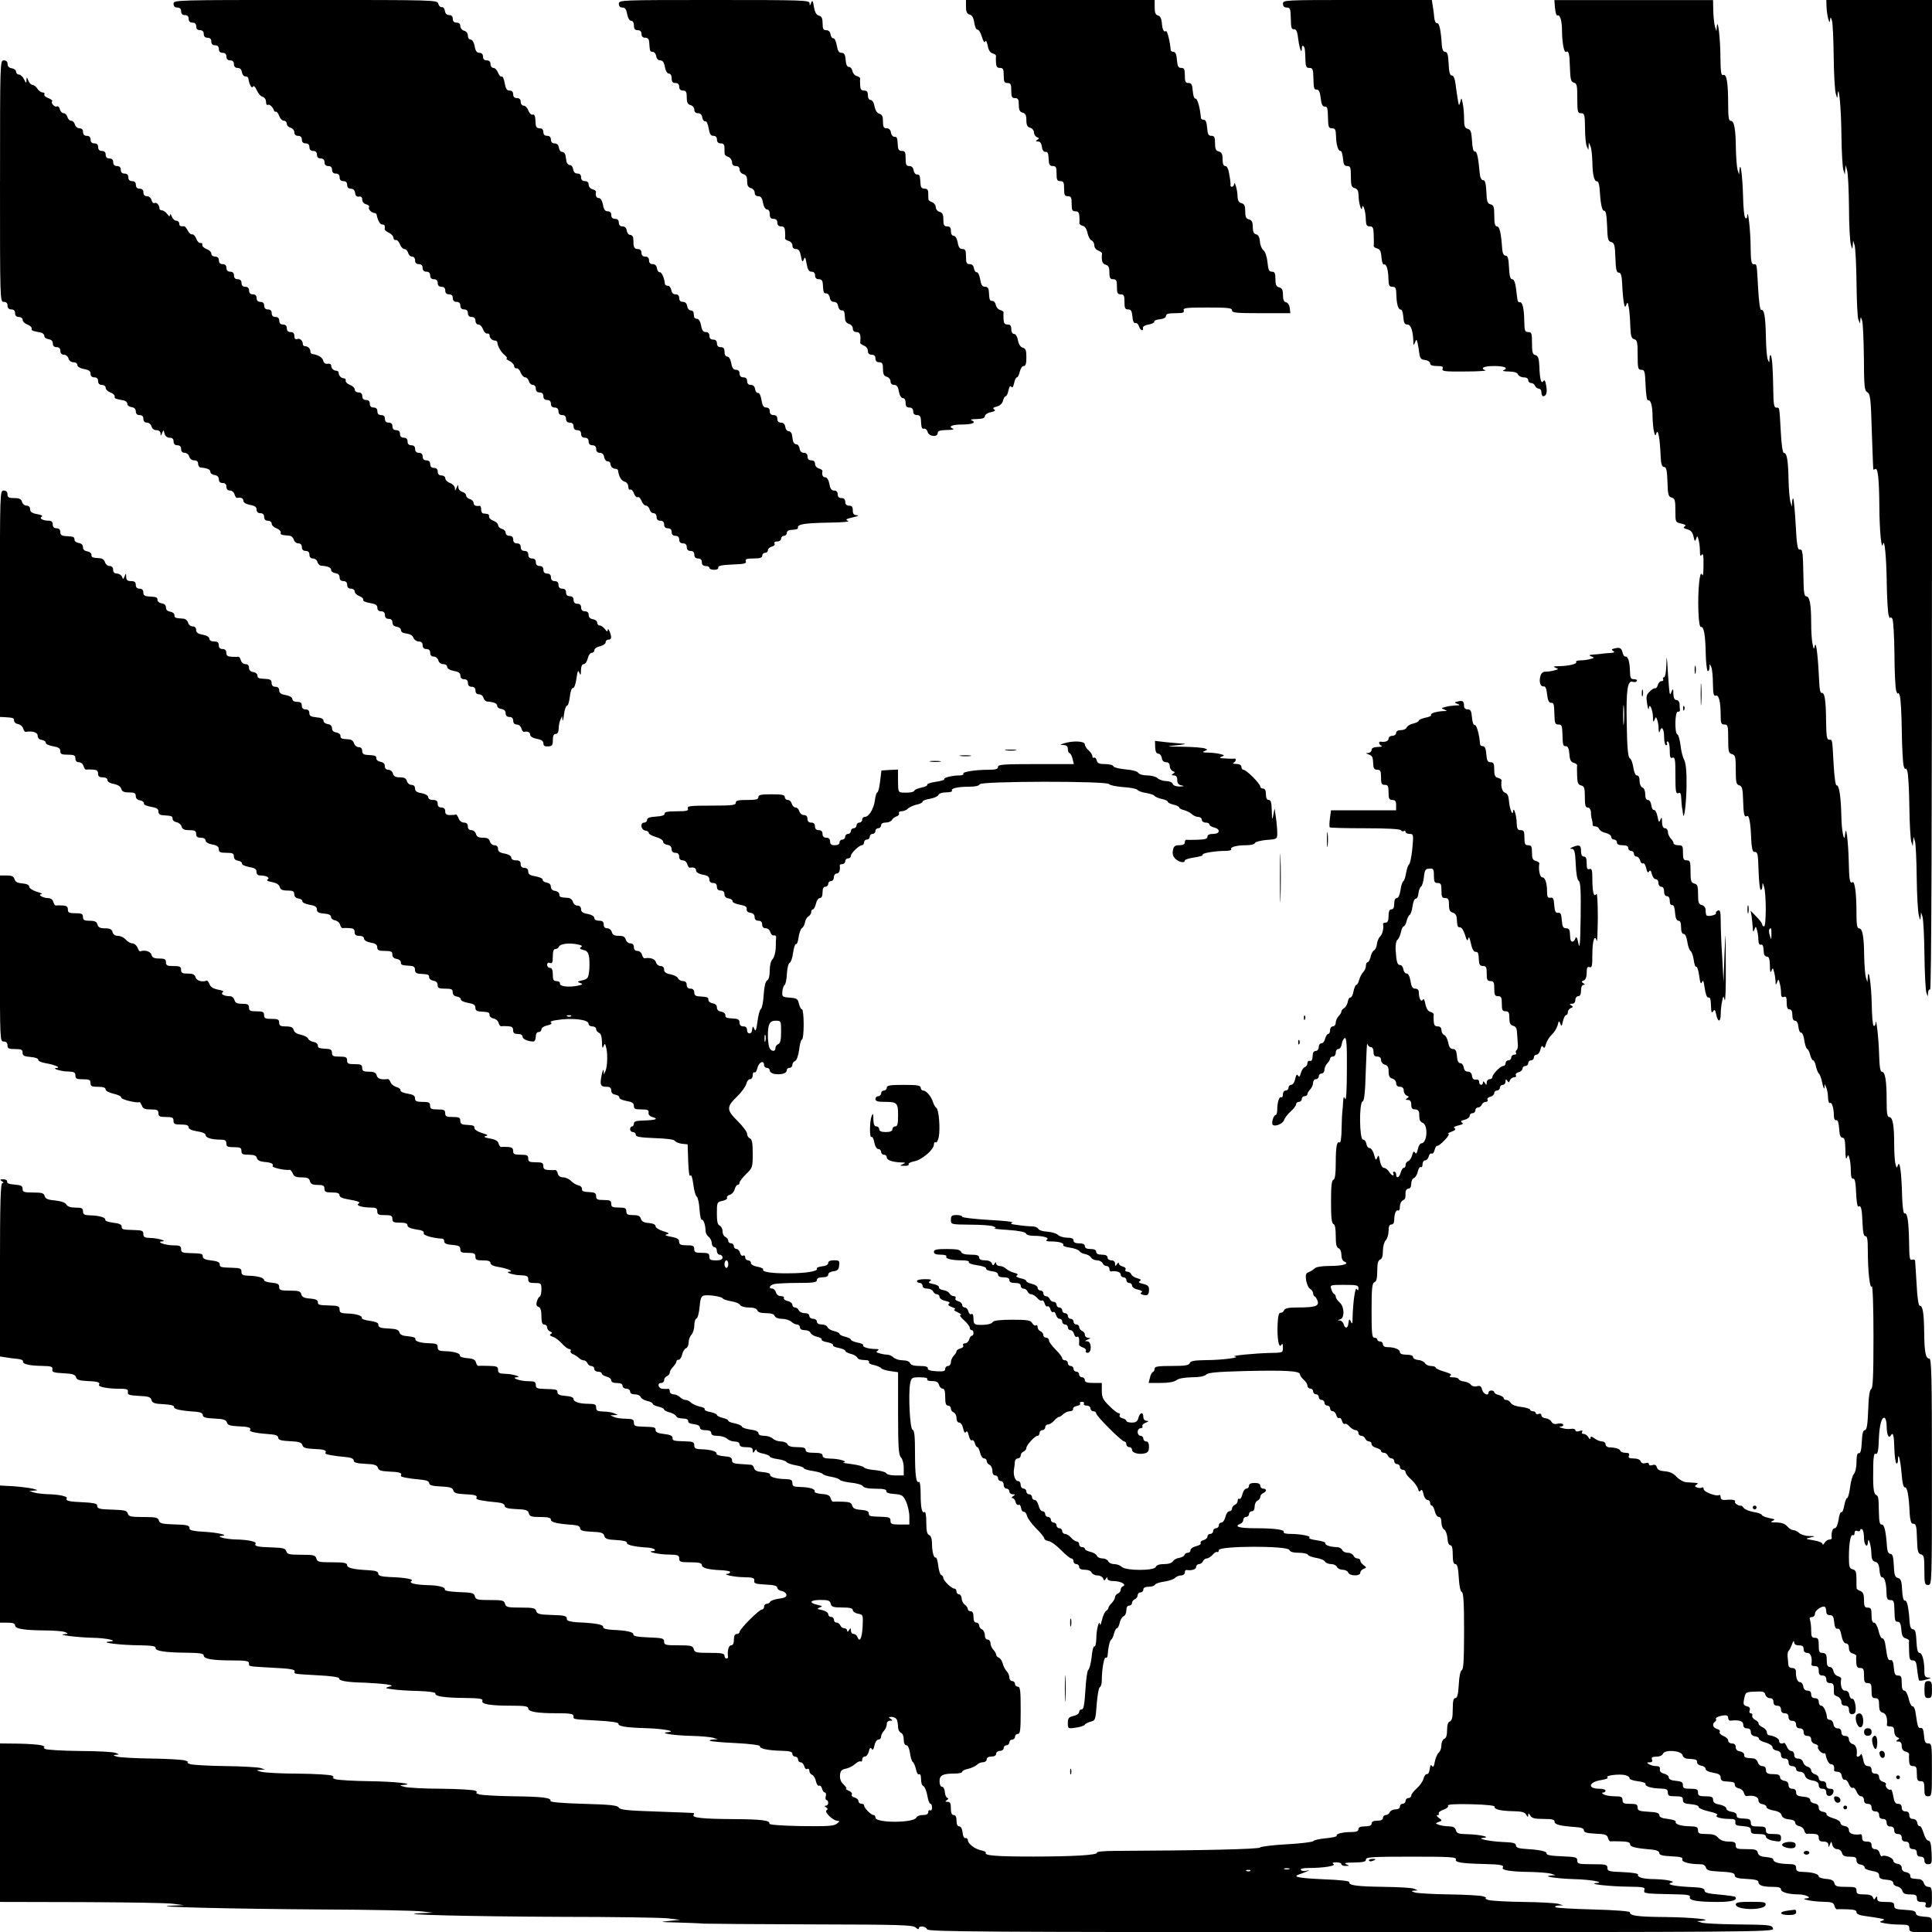 <?xml version="1.0" standalone="no"?>
<!DOCTYPE svg PUBLIC "-//W3C//DTD SVG 20010904//EN"
 "http://www.w3.org/TR/2001/REC-SVG-20010904/DTD/svg10.dtd">
<svg version="1.0" xmlns="http://www.w3.org/2000/svg"
 width="1024pt" height="1024pt" viewBox="0 0 1024 1024"
 preserveAspectRatio="xMidYMid meet">
<g transform="translate(0,1024) scale(0.1,-0.1)"
fill="#000000" stroke="none">
<path d="M920 10220 c0 -13 7 -20 20 -20 13 0 20 -7 20 -20 0 -13 7 -20 20
-20 13 0 20 -7 20 -20 0 -13 7 -20 20 -20 13 0 20 -7 20 -20 0 -13 7 -20 20
-20 13 0 20 -7 20 -20 0 -13 7 -20 20 -20 13 0 20 -7 20 -20 0 -13 7 -20 20
-20 13 0 20 -7 20 -20 0 -13 7 -20 20 -20 13 0 20 -7 20 -20 0 -13 7 -20 20
-20 13 0 20 -7 20 -20 0 -13 7 -20 19 -20 13 0 21 -8 23 -22 2 -13 10 -23 18
-23 8 0 16 -4 16 -10 5 -31 17 -56 24 -45 5 8 12 1 21 -18 7 -17 21 -33 31
-35 10 -3 18 -14 18 -27 0 -11 4 -19 9 -16 9 6 26 -10 33 -29 1 -5 6 -9 11 -7
4 1 12 -9 17 -23 5 -14 16 -25 25 -25 8 0 15 -7 15 -16 0 -9 9 -18 20 -21 11
-3 20 -14 20 -24 0 -12 7 -19 20 -19 13 0 20 -7 20 -20 0 -13 7 -20 20 -20 13
0 20 -7 20 -20 0 -13 7 -20 20 -20 13 0 20 -7 20 -20 0 -13 7 -20 20 -20 13 0
20 -7 20 -20 0 -13 7 -20 20 -20 13 0 20 -7 20 -20 0 -13 7 -20 20 -20 13 0
20 -7 20 -20 0 -13 7 -20 20 -20 13 0 20 -7 20 -20 0 -13 7 -20 19 -20 13 0
21 -8 23 -22 2 -16 9 -22 21 -20 11 2 17 -4 17 -16 0 -12 9 -22 21 -25 12 -3
18 -10 15 -15 -6 -10 12 -30 29 -31 6 -1 11 -4 11 -8 6 -31 18 -53 30 -53 13
0 15 -6 13 -26 0 -4 10 -12 23 -18 13 -6 23 -18 23 -26 1 -8 6 -14 13 -12 7 1
17 -9 22 -23 5 -14 16 -25 24 -25 7 0 16 -9 19 -20 3 -11 12 -20 21 -20 9 0
16 -8 16 -20 0 -13 7 -20 20 -20 13 0 20 -7 20 -20 0 -13 7 -20 20 -20 13 0
20 -7 20 -20 0 -13 7 -20 20 -20 13 0 20 -7 20 -20 0 -13 7 -20 20 -20 13 0
20 -7 20 -20 0 -13 7 -20 20 -20 13 0 20 -7 20 -20 0 -13 7 -20 20 -20 13 0
20 -7 20 -20 0 -13 7 -20 20 -20 13 0 20 -7 20 -20 0 -13 7 -20 20 -20 13 0
20 -7 20 -20 0 -11 7 -20 15 -20 9 0 20 -11 25 -25 5 -14 15 -24 22 -23 7 2
12 -2 13 -9 0 -15 14 -28 28 -28 7 0 12 -4 13 -10 2 -21 19 -51 39 -67 11 -10
16 -18 10 -18 -5 0 1 -6 15 -13 14 -7 25 -19 25 -27 1 -8 6 -14 13 -12 7 1 17
-9 22 -23 5 -14 16 -25 24 -25 7 0 16 -9 19 -20 3 -11 12 -20 21 -20 9 0 16
-8 16 -20 0 -13 7 -20 20 -20 13 0 20 -7 20 -20 0 -13 7 -20 20 -20 13 0 20
-7 20 -20 0 -13 7 -20 20 -20 13 0 20 -7 20 -20 0 -13 7 -20 20 -20 13 0 20
-7 20 -20 0 -13 7 -20 20 -20 13 0 20 -7 20 -20 0 -13 7 -20 20 -20 13 0 20
-7 20 -20 0 -13 7 -20 20 -20 13 0 20 -7 20 -20 0 -13 7 -20 20 -20 13 0 20
-7 20 -20 0 -13 7 -20 19 -20 13 0 21 -8 23 -22 2 -13 10 -23 18 -23 8 0 15
-5 15 -12 0 -6 4 -15 8 -20 5 -4 14 -8 20 -8 7 0 13 -4 13 -10 4 -31 18 -54
35 -58 11 -3 19 -14 19 -27 0 -11 5 -18 10 -15 6 3 15 -6 20 -20 5 -14 14 -23
20 -20 6 3 14 -5 20 -19 5 -14 16 -26 24 -26 7 0 16 -9 19 -20 3 -11 12 -20
21 -20 9 0 16 -8 16 -20 0 -13 7 -20 20 -20 13 0 20 -7 20 -20 0 -13 7 -20 20
-20 13 0 20 -7 20 -20 0 -13 7 -20 20 -20 13 0 20 -7 20 -20 0 -13 7 -20 20
-20 13 0 20 -7 20 -20 0 -13 7 -20 20 -20 13 0 20 -7 20 -20 0 -13 7 -20 20
-20 13 0 20 -7 20 -20 0 -13 7 -20 20 -20 11 0 20 -4 20 -10 0 -5 11 -10 25
-10 15 0 24 5 22 13 -1 8 20 13 75 15 63 2 76 6 71 17 -4 12 5 15 41 15 34 0
46 4 46 15 0 8 7 15 15 15 8 0 15 6 15 14 0 7 9 16 21 19 12 3 18 10 14 16 -3
7 2 11 14 11 12 0 21 7 21 15 0 8 7 15 15 15 8 0 15 7 15 15 0 8 9 16 20 16
36 3 40 4 39 14 -1 17 41 23 166 25 72 1 112 5 100 9 -16 7 -12 10 25 19 25 5
35 10 23 11 -18 1 -23 7 -23 26 0 18 -5 25 -20 25 -13 0 -20 7 -20 20 0 13 -7
20 -20 20 -13 0 -20 7 -20 20 0 13 -7 20 -19 20 -14 0 -21 10 -25 35 -4 21
-13 35 -21 35 -14 0 -20 12 -16 33 1 5 -8 11 -19 14 -11 3 -20 14 -20 24 0 12
-7 19 -20 19 -13 0 -20 7 -20 20 0 13 -7 20 -19 20 -13 0 -21 8 -23 23 -2 12
-9 22 -17 22 -8 0 -16 8 -18 18 -1 9 -5 25 -6 35 -2 9 -10 17 -18 17 -8 0 -15
10 -17 23 -2 14 -10 22 -23 22 -12 0 -19 7 -19 20 0 13 -7 20 -20 20 -13 0
-20 7 -20 20 0 13 -7 20 -19 20 -14 0 -20 10 -25 40 -4 23 -11 39 -18 37 -7
-1 -14 8 -16 21 -2 14 -10 22 -23 22 -12 0 -19 7 -19 20 0 13 -7 20 -20 20
-13 0 -20 7 -20 20 0 13 -7 20 -19 20 -14 0 -21 10 -25 35 -4 21 -13 35 -21
35 -9 0 -15 10 -15 25 0 18 -5 25 -20 25 -13 0 -20 7 -20 20 0 13 -7 20 -20
20 -13 0 -20 7 -20 20 0 13 -7 20 -19 20 -14 0 -21 10 -25 35 -4 21 -13 35
-21 35 -8 0 -16 5 -16 10 -1 6 -2 16 -3 23 0 6 -8 12 -16 12 -8 0 -16 10 -18
23 -2 14 -10 22 -23 22 -12 0 -19 7 -19 20 0 13 -7 20 -19 20 -13 0 -21 8 -23
23 -2 12 -10 22 -18 22 -8 0 -15 5 -16 10 -2 30 -17 64 -27 62 -6 -1 -13 8
-15 21 -2 14 -10 22 -23 22 -12 0 -19 7 -19 20 0 13 -7 20 -20 20 -13 0 -20 7
-20 20 0 13 -7 20 -20 20 -14 0 -20 7 -22 23 0 12 -1 29 -2 37 -1 8 -8 15 -16
15 -8 0 -16 10 -18 23 -2 14 -10 22 -23 22 -12 0 -19 7 -19 20 0 13 -7 20 -20
20 -13 0 -20 7 -20 20 0 13 -7 20 -19 20 -14 0 -21 10 -25 35 -4 21 -13 35
-21 35 -14 0 -20 12 -16 33 1 5 -8 11 -19 14 -11 3 -20 14 -20 24 0 12 -7 19
-20 19 -13 0 -20 7 -20 20 0 13 -7 20 -19 20 -13 0 -21 8 -23 23 -2 12 -9 22
-17 22 -8 0 -16 8 -18 18 -1 9 -5 25 -6 35 -2 9 -10 17 -18 17 -8 0 -15 10
-17 23 -2 14 -10 22 -23 22 -12 0 -19 7 -19 20 0 13 -7 20 -20 20 -13 0 -20 7
-20 20 0 13 -7 20 -20 20 -14 0 -20 7 -21 25 -2 44 -5 50 -17 47 -7 -1 -17 9
-22 23 -5 14 -16 25 -25 25 -8 0 -15 9 -15 20 0 13 -7 20 -20 20 -13 0 -20 7
-20 20 0 13 -7 20 -19 20 -15 0 -21 10 -26 40 -4 22 -11 38 -16 34 -5 -3 -13
6 -19 20 -5 14 -16 26 -25 26 -8 0 -15 9 -15 20 0 13 -7 20 -20 20 -13 0 -20
7 -20 20 0 13 -7 20 -19 20 -14 0 -21 10 -25 35 -4 21 -13 35 -21 35 -9 0 -15
9 -15 21 0 12 -8 23 -20 26 -11 3 -20 14 -20 24 0 12 -7 19 -20 19 -13 0 -20
7 -20 20 0 13 -7 20 -19 20 -13 0 -21 8 -23 23 -2 12 -9 21 -17 19 -7 -1 -15
7 -18 18 -5 20 -10 20 -704 20 -692 0 -699 0 -699 -20z"/>
<path d="M3280 10220 c0 -13 7 -20 19 -20 14 0 21 -10 25 -35 4 -21 13 -35 21
-35 9 0 15 -10 15 -25 0 -18 5 -25 20 -25 13 0 20 -7 20 -20 0 -13 7 -20 20
-20 14 0 20 -7 21 -25 3 -46 4 -50 19 -50 8 0 16 -10 18 -22 2 -14 10 -23 22
-23 12 0 20 -10 24 -35 4 -21 13 -35 21 -35 9 0 15 -10 15 -25 0 -18 5 -25 20
-25 13 0 20 -7 20 -20 0 -13 7 -20 20 -20 16 0 20 -7 20 -36 0 -27 5 -37 20
-41 11 -3 20 -14 20 -24 0 -12 7 -19 19 -19 13 0 21 -8 23 -22 2 -13 9 -22 16
-21 7 2 14 -14 18 -37 5 -30 11 -40 25 -40 12 0 19 -7 19 -20 0 -13 7 -20 20
-20 15 0 20 -7 20 -25 0 -14 0 -28 1 -32 0 -5 9 -11 20 -15 10 -4 19 -17 19
-28 0 -13 7 -20 20 -20 13 0 20 -7 20 -19 0 -10 9 -21 20 -24 15 -4 20 -14 20
-37 0 -23 5 -33 20 -37 11 -3 20 -14 20 -24 0 -12 7 -19 19 -19 14 0 21 -10
25 -35 4 -21 13 -35 21 -35 9 0 15 -10 15 -25 0 -18 5 -25 20 -25 13 0 20 -7
20 -20 0 -13 7 -20 20 -20 15 0 20 -7 21 -27 1 -16 1 -32 0 -36 -1 -5 8 -11
19 -14 11 -3 20 -14 20 -24 0 -12 7 -19 19 -19 14 0 21 -10 26 -37 6 -32 9
-35 15 -18 7 16 9 12 15 -22 6 -33 12 -43 26 -43 12 0 19 -7 19 -20 0 -13 7
-20 20 -20 14 0 20 -7 21 -25 3 -46 4 -50 19 -50 8 0 16 -10 18 -22 2 -15 10
-23 22 -23 12 0 20 -8 22 -22 2 -13 10 -23 18 -23 15 0 16 -4 19 -46 0 -12 10
-23 21 -26 11 -3 20 -14 20 -24 0 -12 7 -19 20 -19 18 0 24 -16 19 -57 0 -4 9
-10 20 -15 12 -4 21 -16 21 -28 0 -13 7 -20 20 -20 13 0 20 -7 20 -20 0 -13 7
-20 20 -20 16 0 20 -7 20 -36 0 -27 5 -37 20 -41 11 -3 20 -14 20 -24 0 -12 7
-19 19 -19 14 0 21 -10 25 -35 4 -21 13 -35 21 -35 9 0 15 -10 15 -25 0 -18 5
-25 20 -25 13 0 20 -7 20 -20 0 -13 7 -20 20 -20 14 0 20 -7 21 -25 2 -44 5
-50 18 -47 7 1 15 -7 18 -18 6 -24 53 -29 53 -5 0 11 12 15 48 16 26 0 41 3
35 6 -31 12 -8 23 47 23 55 0 78 11 48 23 -7 3 6 6 30 6 29 1 42 5 42 15 0 8
14 18 31 21 22 5 28 10 18 15 -9 6 -5 11 14 15 17 5 29 16 33 31 3 13 10 24
14 24 5 0 12 14 15 31 5 21 10 27 15 19 5 -8 10 -2 15 19 3 17 10 31 15 31 5
0 11 14 15 30 4 17 13 30 21 30 10 0 14 13 14 46 0 37 -4 47 -19 51 -12 3 -21
17 -26 39 -3 20 -12 34 -20 34 -9 0 -15 10 -15 25 0 18 -5 25 -20 25 -15 0
-20 7 -21 28 -1 15 -1 31 0 35 1 5 -7 11 -18 14 -11 3 -21 15 -23 27 -2 11
-10 21 -18 21 -15 0 -16 4 -19 50 -1 18 -7 25 -20 25 -15 0 -21 10 -26 40 -4
22 -12 38 -18 37 -6 -1 -13 8 -15 21 -2 14 -10 22 -23 22 -16 0 -19 7 -19 40
0 33 -4 40 -19 40 -14 0 -21 10 -25 35 -4 21 -13 35 -21 35 -9 0 -15 10 -15
25 0 18 -5 25 -20 25 -16 0 -20 7 -20 36 0 27 -5 37 -20 41 -11 3 -20 14 -20
24 0 11 -9 23 -19 27 -11 4 -20 10 -20 15 -1 4 -1 18 -1 32 0 18 -5 25 -20 25
-14 0 -20 7 -21 25 -3 46 -4 50 -19 50 -8 0 -16 10 -18 23 -2 14 -10 22 -23
22 -16 0 -19 7 -19 40 0 33 -3 40 -20 40 -14 0 -20 7 -21 25 -3 46 -4 50 -19
50 -8 0 -16 10 -18 23 -2 14 -10 22 -23 22 -15 0 -19 7 -19 36 0 27 -5 37 -19
41 -12 3 -21 17 -26 39 -3 20 -12 34 -20 34 -9 0 -15 10 -15 25 0 18 -5 25
-20 25 -15 0 -20 7 -21 28 -1 15 -1 31 0 35 1 5 -7 11 -18 14 -11 3 -21 15
-23 27 -2 11 -10 21 -18 21 -10 0 -16 12 -18 38 -2 28 -8 37 -22 37 -14 0 -20
10 -25 40 -4 22 -12 38 -18 37 -6 -1 -13 8 -15 21 -2 14 -10 22 -23 22 -15 0
-19 7 -19 36 0 27 -5 37 -19 41 -14 3 -22 18 -27 46 -5 34 -8 38 -15 22 -6
-17 -8 -17 -8 -2 -1 16 -32 17 -506 17 -498 0 -505 0 -505 -20z"/>
<path d="M5120 10204 c0 -27 5 -37 19 -41 13 -3 21 -17 25 -44 3 -21 11 -38
17 -36 6 1 17 -16 23 -38 8 -25 14 -34 18 -25 3 9 8 1 13 -22 4 -24 14 -38 26
-41 11 -3 19 -9 18 -14 -1 -4 -1 -20 0 -35 1 -21 6 -28 21 -28 17 0 20 -7 20
-40 0 -33 3 -40 20 -40 17 0 20 -7 20 -40 0 -33 3 -40 20 -40 16 0 20 -7 20
-36 0 -27 5 -37 20 -41 15 -4 20 -14 20 -40 0 -26 5 -36 20 -40 11 -3 20 -14
20 -24 0 -11 7 -22 16 -26 13 -5 13 -7 2 -14 -10 -7 -9 -9 4 -9 11 0 18 -10
20 -27 2 -17 9 -28 18 -28 15 0 16 -4 19 -50 1 -18 7 -25 21 -25 17 0 20 -7
20 -40 0 -33 3 -40 20 -40 17 0 20 -7 20 -40 0 -33 3 -40 20 -40 17 0 20 -7
20 -40 0 -33 3 -40 20 -40 15 0 20 -7 21 -27 1 -16 1 -32 0 -36 -1 -5 7 -11
18 -14 12 -3 21 -17 25 -38 4 -18 13 -36 21 -39 8 -3 15 -15 15 -26 0 -12 9
-24 21 -28 11 -5 20 -11 20 -15 -4 -38 1 -55 19 -60 15 -4 20 -14 20 -41 0
-29 4 -36 20 -36 17 0 20 -7 20 -40 0 -33 3 -40 20 -40 17 0 20 -7 20 -40 0
-33 3 -40 19 -40 16 0 20 -8 23 -37 2 -25 7 -37 16 -35 8 1 16 -7 19 -18 6
-21 25 -29 21 -8 -2 7 11 15 30 18 18 3 31 10 30 15 -2 6 12 11 30 13 20 2 32
9 32 18 0 10 13 14 50 14 40 0 48 3 44 15 -5 13 13 15 125 15 110 0 131 -2
131 -15 0 -13 24 -15 154 -15 l155 0 -3 28 c-2 15 -10 28 -20 30 -11 2 -16 14
-16 39 0 26 -5 36 -20 40 -16 4 -20 14 -20 44 0 31 -4 39 -19 39 -15 0 -19 10
-23 50 -3 30 -12 56 -21 63 -9 7 -18 27 -19 46 -2 23 -8 36 -20 39 -13 3 -18
14 -18 39 0 26 -5 36 -20 40 -16 4 -20 14 -20 43 0 29 -4 39 -20 43 -15 4 -20
14 -21 39 0 32 -17 86 -18 61 -1 -7 -6 -13 -11 -13 -6 0 -9 3 -8 8 1 4 -1 28
-6 55 -5 31 -12 47 -22 47 -9 0 -14 11 -14 36 0 27 -5 37 -20 41 -16 4 -20 14
-20 44 0 32 -4 39 -19 39 -16 0 -20 8 -23 43 -2 29 -8 42 -18 42 -8 0 -15 5
-15 10 -3 47 -18 104 -28 102 -7 -1 -13 14 -15 41 -3 34 -7 42 -23 42 -16 0
-19 7 -19 40 0 33 -3 40 -19 40 -16 0 -20 8 -23 43 -2 29 -8 42 -18 42 -8 0
-15 5 -15 10 -3 42 -18 104 -25 100 -12 -7 -19 7 -22 45 -2 22 -9 35 -20 38
-13 3 -18 14 -18 43 l0 39 -500 0 -500 0 0 -36z"/>
<path d="M6800 10220 c0 -13 7 -20 20 -20 17 0 20 -7 21 -45 2 -67 3 -70 19
-70 11 0 17 -15 21 -53 7 -52 19 -83 19 -47 0 10 3 15 8 11 8 -9 9 -13 11 -71
1 -38 4 -45 21 -45 17 0 20 -7 21 -45 2 -67 3 -70 19 -70 10 0 17 -14 20 -45
3 -31 10 -45 20 -45 16 0 17 -3 19 -70 1 -38 4 -45 21 -45 16 0 20 -7 21 -37
1 -49 11 -84 24 -83 6 0 11 -18 13 -40 3 -32 7 -40 23 -40 16 0 19 -7 19 -56
0 -47 3 -57 20 -61 15 -4 20 -14 21 -42 0 -38 16 -89 19 -61 3 28 19 -23 19
-62 1 -31 5 -38 21 -38 17 0 20 -7 21 -47 1 -27 1 -52 0 -56 -1 -5 7 -11 18
-14 15 -4 21 -15 23 -47 2 -22 7 -40 13 -38 13 5 23 -26 24 -75 1 -36 4 -43
21 -43 17 0 20 -7 21 -42 1 -49 10 -80 24 -79 6 1 11 -17 13 -39 2 -31 7 -40
21 -40 19 0 30 -32 32 -89 0 -23 1 -24 9 -6 7 19 8 18 14 -5 3 -14 7 -38 9
-55 3 -24 9 -31 30 -33 15 -2 27 -10 27 -18 0 -9 11 -14 36 -14 28 0 35 -3 30
-15 -5 -13 12 -15 117 -14 67 0 116 3 110 6 -31 12 -8 23 47 23 55 0 78 -11
48 -23 -7 -3 6 -6 30 -6 28 -1 45 -6 48 -16 4 -8 17 -15 30 -15 15 0 24 -6 24
-15 0 -8 7 -15 15 -15 9 0 18 -7 21 -15 4 -8 12 -15 20 -15 8 0 14 -9 14 -20
0 -11 4 -20 9 -20 17 0 23 21 16 57 -4 25 -9 32 -15 23 -11 -18 -19 10 -21 79
-2 42 -7 55 -21 59 -15 3 -18 15 -18 63 0 52 -2 59 -20 59 -18 0 -20 7 -21 58
-1 67 -10 104 -24 100 -5 -2 -11 4 -12 12 -1 8 -5 36 -8 63 -4 30 -11 47 -20
47 -10 0 -15 17 -17 63 -2 47 -7 62 -18 62 -10 0 -16 12 -18 35 -6 87 -14 120
-28 120 -10 0 -14 14 -14 56 0 47 -3 57 -20 61 -16 4 -20 15 -22 67 -2 45 -7
61 -17 61 -9 0 -16 13 -18 35 -8 89 -15 119 -26 117 -8 -1 -13 18 -15 57 -3
48 -7 59 -23 63 -15 4 -19 14 -19 53 0 26 -3 63 -7 81 -7 33 -7 33 -13 9 -7
-23 -7 -23 -13 10 -3 19 -9 56 -12 83 -4 31 -11 47 -20 47 -10 0 -15 17 -17
63 -2 47 -7 62 -18 62 -10 0 -16 12 -18 35 -5 82 -14 120 -25 117 -7 -1 -13
11 -15 28 -1 17 -5 45 -8 63 l-5 32 -394 0 c-388 0 -395 0 -395 -20z"/>
<path d="M8242 10198 c2 -24 7 -42 13 -40 14 5 24 -27 24 -84 1 -65 11 -115
22 -109 13 9 18 -9 20 -84 2 -62 5 -74 21 -79 16 -4 18 -15 18 -83 0 -72 2
-79 20 -79 18 0 20 -7 21 -77 0 -43 4 -87 9 -98 l9 -20 1 20 1 20 9 -20 c5
-11 9 -49 10 -85 1 -69 10 -102 25 -101 6 1 11 -16 13 -36 5 -83 13 -123 25
-120 8 1 13 -23 15 -79 2 -71 5 -83 22 -87 16 -4 20 -16 22 -83 2 -62 6 -79
18 -79 11 0 16 -15 18 -60 1 -33 5 -76 8 -95 5 -29 8 -32 14 -15 6 16 8 14 13
-15 4 -19 7 -64 8 -99 2 -52 6 -65 21 -69 15 -4 18 -15 18 -83 0 -72 2 -79 20
-79 17 0 19 -8 22 -82 2 -48 7 -82 13 -80 14 5 24 -27 24 -88 1 -30 4 -66 8
-79 6 -23 7 -23 13 -5 9 22 18 -32 22 -126 2 -41 7 -55 18 -55 12 0 16 -17 18
-79 2 -68 5 -79 22 -83 17 -5 20 -14 20 -68 0 -63 0 -63 31 -70 22 -5 28 -10
18 -15 -9 -6 -6 -10 13 -15 20 -5 29 -16 34 -38 6 -27 8 -29 14 -13 6 18 7 18
13 -5 4 -13 7 -40 7 -59 0 -26 3 -31 10 -20 7 10 10 -6 9 -55 0 -46 -3 -63 -8
-50 -12 29 -23 -88 -19 -195 2 -57 7 -84 14 -83 15 3 23 -42 25 -145 1 -45 6
-85 10 -88 5 -3 9 5 10 18 0 22 1 22 9 3 5 -11 9 -51 9 -89 1 -54 4 -67 15
-63 16 7 26 -32 26 -104 0 -42 3 -49 20 -49 18 0 20 -7 20 -76 0 -67 2 -76 20
-81 18 -5 20 -14 20 -83 0 -67 3 -78 18 -82 16 -5 19 -17 21 -79 2 -76 6 -93
21 -84 11 7 19 -38 22 -125 2 -41 7 -65 15 -65 20 0 21 -8 24 -103 2 -51 6
-95 11 -98 4 -3 8 5 9 18 1 23 1 23 9 -2 12 -37 12 -210 0 -210 -5 0 -10 5
-10 11 0 6 -14 24 -31 41 l-30 31 5 -29 c2 -16 5 -42 6 -59 1 -25 3 -27 9 -11
7 18 8 18 14 -5 4 -13 7 -36 7 -51 0 -17 5 -27 12 -25 12 2 14 -4 17 -43 0
-11 8 -20 16 -20 11 0 15 -12 16 -47 0 -33 3 -42 8 -29 7 18 8 18 14 -5 4 -13
7 -35 8 -49 0 -22 1 -23 8 -6 7 18 8 18 14 -5 4 -13 7 -36 7 -51 0 -20 4 -26
15 -22 12 5 15 -2 15 -30 0 -25 4 -36 15 -36 10 0 15 -10 15 -30 0 -19 5 -30
14 -30 9 0 16 -12 18 -32 2 -18 8 -32 14 -31 6 1 14 -16 17 -39 3 -22 10 -44
15 -47 6 -3 14 -19 17 -34 4 -15 11 -27 15 -27 5 0 12 -15 15 -32 4 -18 12
-36 16 -39 5 -3 13 -25 18 -50 5 -24 10 -35 11 -24 l1 20 9 -20 c5 -11 9 -35
9 -53 1 -18 5 -31 10 -28 10 7 21 -27 21 -66 0 -17 5 -27 13 -25 8 1 13 -14
15 -45 2 -34 7 -48 18 -48 11 0 14 -15 15 -62 0 -40 3 -56 8 -44 7 18 8 18 14
-5 4 -13 7 -43 7 -66 0 -29 4 -42 13 -40 8 1 13 -20 15 -76 2 -47 7 -75 12
-72 14 9 19 -10 22 -90 2 -49 7 -69 16 -67 9 1 12 -20 12 -77 0 -108 11 -206
21 -189 5 7 9 -112 9 -264 0 -208 -3 -277 -12 -280 -8 -3 -14 -39 -16 -111 -3
-81 -8 -107 -18 -107 -9 0 -14 -18 -16 -63 -2 -43 -7 -61 -15 -59 -9 1 -13
-13 -13 -47 0 -28 -6 -55 -14 -63 -7 -8 -16 -39 -20 -71 -4 -31 -11 -57 -16
-57 -4 0 -11 -18 -15 -40 -4 -22 -11 -38 -15 -35 -5 3 -12 -15 -15 -40 -5 -28
-12 -45 -21 -45 -12 0 -19 -26 -15 -52 0 -5 -6 -8 -14 -8 -7 0 -19 -8 -24 -17
-6 -10 -11 -13 -11 -6 0 6 -21 15 -47 19 -46 8 -46 8 -18 15 30 7 30 7 -7 8
-20 0 -43 8 -52 16 -8 8 -22 15 -30 15 -9 0 -24 9 -33 20 -12 14 -30 20 -58
21 -30 0 -35 2 -20 8 16 7 14 9 -17 15 -20 4 -38 11 -40 17 -2 5 -21 12 -43
15 -22 4 -45 13 -52 21 -6 8 -13 14 -15 13 -10 -4 -37 13 -32 21 5 9 -14 13
-53 9 -15 -1 -23 4 -23 15 0 9 -4 14 -8 11 -15 -9 -82 17 -82 31 0 8 -4 12 -9
9 -5 -4 -17 -3 -26 0 -13 5 -14 8 -3 15 13 9 13 9 -54 13 -15 1 -38 14 -52 29
-16 18 -36 27 -62 29 -26 2 -38 8 -42 20 -3 13 -10 17 -23 13 -11 -4 -19 -2
-19 5 0 7 -8 9 -19 5 -12 -3 -21 0 -25 10 -3 9 -18 15 -37 15 -24 0 -30 4 -25
15 4 11 -1 15 -18 15 -14 0 -26 5 -28 11 -3 10 -25 17 -60 18 -10 1 -18 8 -18
16 0 8 -8 15 -18 15 -10 0 -28 7 -40 16 -17 12 -22 12 -22 2 0 -8 -5 -6 -11 4
-5 10 -17 18 -25 18 -9 0 -12 5 -8 11 4 8 0 9 -15 4 -13 -4 -21 -2 -21 5 0 5
-10 9 -22 7 -13 -2 -34 -1 -48 4 -17 5 -19 7 -7 8 10 1 15 6 12 11 -3 6 -17 7
-30 4 -15 -4 -26 0 -32 11 -5 9 -19 17 -31 18 -12 1 -22 8 -22 15 0 8 -6 12
-15 8 -8 -3 -15 -1 -15 4 0 6 -7 10 -15 10 -8 0 -15 4 -15 9 0 4 -21 11 -47
14 -27 3 -50 11 -55 21 -5 9 -16 16 -23 16 -8 0 -15 4 -15 10 0 5 -11 12 -25
16 -14 3 -25 10 -25 15 0 5 -7 9 -15 9 -8 0 -15 -4 -15 -10 0 -21 -28 -9 -34
14 -5 19 -11 23 -27 19 -13 -4 -27 0 -33 8 -6 8 -22 15 -36 17 -14 1 -26 7
-28 12 -2 6 -16 10 -30 10 -18 0 -23 3 -14 9 9 5 -1 12 -32 21 -25 7 -46 17
-46 21 0 5 -11 9 -25 9 -13 0 -28 7 -32 15 -5 8 -21 16 -36 17 -15 1 -27 8
-27 15 0 8 -13 13 -35 13 -23 0 -35 5 -35 14 0 14 -29 26 -67 26 -14 0 -23 6
-23 15 0 8 -7 15 -15 15 -8 0 -15 5 -15 10 0 6 -7 10 -15 10 -13 0 -15 23 -15
144 0 119 3 145 15 150 11 4 15 21 15 60 0 39 4 55 15 60 10 3 15 19 15 46 0
24 7 48 15 56 8 9 15 31 15 50 0 24 5 34 15 34 9 0 15 9 15 24 0 33 10 57 21
50 5 -3 9 6 9 20 0 14 6 29 14 33 15 8 16 10 16 43 0 11 7 20 15 20 9 0 15 9
15 25 0 14 6 28 14 31 8 3 18 19 21 35 4 16 11 27 16 23 5 -3 9 4 9 15 0 12 6
21 14 21 7 0 16 9 19 21 3 12 10 18 15 15 6 -3 13 6 16 19 4 14 10 24 14 22 4
-2 21 11 39 30 18 18 27 33 20 34 -7 0 1 5 17 11 19 7 24 13 16 18 -8 5 -1 10
20 15 23 5 29 10 19 15 -9 6 -5 11 14 15 15 4 27 13 27 21 0 8 7 14 15 14 8 0
15 7 15 15 0 8 6 15 14 15 8 0 16 7 20 15 3 8 13 15 21 15 9 0 13 5 10 11 -4
6 2 13 14 16 12 3 21 12 21 19 0 8 7 14 15 14 8 0 15 7 15 15 0 8 7 15 15 15
8 0 15 8 15 18 0 13 2 14 9 4 7 -11 9 -11 14 2 4 9 14 16 22 16 9 0 13 5 10
11 -4 6 2 13 14 16 12 3 21 12 21 19 0 8 7 14 15 14 8 0 15 7 15 15 0 8 7 15
15 15 8 0 15 7 15 15 0 8 6 15 14 15 8 0 17 12 21 27 4 19 9 23 14 14 6 -9 10
-4 15 15 4 15 18 38 31 50 13 12 27 35 31 50 6 25 8 26 14 9 6 -17 8 -15 14
12 4 18 12 33 17 33 5 0 9 7 9 15 0 9 7 18 16 22 13 5 13 7 2 14 -10 7 -9 9 5
9 10 0 17 8 17 20 0 11 7 20 15 20 10 0 15 10 15 30 0 17 5 30 13 30 9 0 9 2
-1 9 -11 7 -11 9 2 14 10 4 16 19 16 41 0 27 3 34 15 30 13 -5 15 6 15 69 0
71 13 109 23 70 3 -10 5 45 6 122 0 80 -3 134 -8 127 -13 -21 -21 10 -21 79 0
48 -3 57 -15 53 -12 -5 -15 2 -15 30 0 25 -4 36 -15 36 -10 0 -15 10 -15 30 0
31 -9 35 -45 20 -16 -7 -16 -9 -4 -9 14 -1 18 -15 21 -81 2 -51 8 -84 16 -89
9 -6 12 -52 10 -192 -2 -142 -5 -174 -12 -139 -6 31 -11 39 -16 26 -3 -9 -10
-17 -15 -17 -10 1 -12 5 -14 46 -1 18 -7 25 -20 25 -16 0 -20 8 -23 43 -2 33
-7 41 -20 39 -13 -2 -17 7 -20 40 -2 35 -6 42 -20 40 -14 -2 -18 4 -18 30 0
48 -10 78 -26 78 -12 0 -21 42 -15 73 1 5 -8 11 -19 14 -16 4 -20 14 -20 44 0
32 -3 39 -20 39 -17 0 -20 7 -20 40 0 33 -3 40 -20 40 -16 0 -20 7 -21 38 0
38 -17 91 -19 62 -2 -29 -19 14 -22 55 -2 27 -8 39 -20 43 -16 4 -24 34 -19
65 1 5 -8 11 -19 14 -16 4 -20 14 -20 44 0 32 -4 39 -19 39 -16 0 -20 8 -23
43 -2 29 -8 42 -18 42 -8 0 -15 5 -15 10 -3 47 -18 104 -28 102 -7 -1 -13 14
-15 41 -3 34 -7 42 -23 42 -12 0 -19 7 -19 18 0 25 -7 31 -33 24 -20 -5 -20
-6 -1 -13 15 -6 13 -8 -11 -8 -16 -1 -41 -4 -54 -8 -23 -6 -23 -7 -5 -14 17
-7 16 -8 -6 -8 -37 -2 -70 -12 -65 -21 3 -4 -11 -11 -30 -14 -19 -4 -35 -11
-35 -16 0 -4 -13 -11 -29 -15 -16 -3 -32 -13 -35 -21 -3 -8 -17 -14 -31 -14
-16 0 -25 -6 -25 -15 0 -8 -9 -15 -20 -15 -11 0 -20 -7 -20 -15 0 -13 -18 -20
-42 -16 -13 2 -9 -17 5 -22 6 -3 -3 -6 -20 -6 -22 -1 -33 -6 -33 -16 0 -8 -8
-15 -17 -16 -15 0 -15 -2 2 -8 20 -8 22 -11 24 -56 1 -18 7 -25 21 -25 17 0
20 -7 20 -40 0 -33 3 -40 20 -40 17 0 20 -7 20 -40 0 -33 3 -40 20 -40 15 0
20 -7 20 -27 l0 -28 -172 0 -173 0 -6 -43 c-3 -23 -3 -44 -1 -47 3 -3 88 -5
188 -5 113 0 185 -4 189 -10 4 -6 11 -8 16 -5 5 4 9 1 9 -4 0 -6 10 -11 21
-11 21 0 22 -3 15 -77 -4 -43 -12 -80 -17 -84 -5 -3 -12 -23 -16 -45 -3 -21
-10 -42 -15 -45 -5 -3 -12 -25 -15 -48 -4 -25 -11 -41 -19 -41 -9 0 -14 -11
-14 -30 0 -20 -5 -30 -15 -30 -10 0 -15 -11 -15 -35 0 -24 -5 -35 -15 -35 -8
0 -14 -3 -14 -7 4 -25 -3 -54 -16 -67 -8 -8 -16 -27 -17 -42 -2 -14 -8 -28
-15 -31 -6 -3 -15 -18 -18 -34 -4 -16 -11 -29 -16 -29 -5 0 -9 -9 -9 -19 0
-11 -7 -26 -15 -34 -7 -8 -17 -26 -21 -41 -3 -14 -10 -26 -15 -26 -4 0 -11
-16 -15 -35 -3 -19 -11 -33 -16 -32 -6 1 -12 -9 -14 -23 -3 -13 -11 -28 -19
-33 -8 -4 -15 -13 -15 -18 0 -6 -7 -17 -15 -25 -8 -9 -15 -24 -15 -35 0 -10
-7 -19 -15 -19 -8 0 -15 -9 -15 -20 0 -11 -4 -20 -10 -20 -5 0 -12 -11 -16
-25 -3 -14 -12 -25 -20 -25 -8 0 -14 -9 -14 -20 0 -11 -7 -20 -15 -20 -8 0
-16 -7 -16 -15 -3 -35 -5 -40 -17 -38 -7 2 -12 -4 -12 -12 0 -9 -6 -18 -14
-21 -8 -3 -17 -17 -21 -32 -5 -19 -9 -22 -15 -13 -5 10 -10 4 -15 -18 -3 -17
-13 -31 -21 -31 -8 0 -14 -7 -14 -15 0 -8 -7 -15 -15 -15 -8 0 -15 -9 -15 -21
0 -11 -4 -18 -9 -15 -10 7 -21 -27 -21 -66 0 -16 -4 -28 -9 -28 -10 0 -22 -40
-16 -50 9 -15 55 3 61 23 4 12 20 32 35 46 16 14 29 31 29 38 0 7 7 13 15 13
8 0 15 7 15 15 0 8 7 15 15 15 8 0 15 5 15 11 0 6 7 17 15 25 8 9 15 24 15 35
0 10 7 19 15 19 8 0 15 7 15 15 0 8 7 15 15 15 8 0 15 9 15 19 0 11 7 26 15
35 8 8 15 19 15 25 0 6 7 11 15 11 8 0 15 9 15 20 0 11 6 20 14 20 8 0 16 12
18 27 2 14 9 28 16 31 9 3 12 -35 11 -170 0 -106 -4 -165 -9 -153 -7 16 -9 13
-11 -17 -1 -21 -3 -42 -4 -48 -1 -5 -3 -46 -4 -91 0 -44 -5 -78 -10 -75 -15
10 -21 -22 -21 -109 0 -58 -4 -85 -12 -88 -10 -3 -13 -35 -13 -117 0 -82 3
-114 13 -118 8 -2 12 -24 12 -63 0 -44 4 -61 15 -65 9 -4 15 -19 15 -35 0 -18
6 -32 16 -36 30 -11 -8 -23 -78 -23 -41 0 -72 -5 -80 -13 -7 -7 -21 -16 -32
-20 -15 -6 -17 -14 -13 -44 4 -20 13 -41 22 -45 8 -5 15 -15 15 -23 0 -7 4
-15 9 -17 4 -1 11 -13 15 -24 8 -27 -13 -34 -105 -34 -50 0 -68 -4 -73 -15 -3
-8 -11 -14 -18 -13 -9 2 -14 -15 -16 -57 -4 -75 6 -135 19 -114 6 10 9 7 9
-13 0 -28 -1 -28 -67 -29 -83 -2 -216 -15 -188 -19 37 -5 -69 -19 -151 -19
-63 -1 -83 -4 -88 -16 -4 -12 -25 -15 -96 -15 -71 0 -90 -3 -90 -14 0 -8 -4
-16 -9 -18 -5 -1 -13 -15 -16 -31 l-7 -27 64 0 c41 0 71 5 84 15 12 9 42 14
81 15 39 0 67 5 76 14 10 11 59 15 203 19 214 5 294 1 294 -17 0 -6 9 -19 20
-29 11 -9 20 -24 20 -32 0 -8 7 -15 15 -15 8 0 15 -7 15 -15 0 -8 7 -15 15
-15 8 0 15 -7 15 -15 0 -8 7 -15 15 -15 8 0 15 -7 15 -15 0 -8 7 -15 15 -15 8
0 15 -7 15 -15 0 -8 6 -15 14 -15 7 0 16 -9 19 -21 3 -12 10 -18 15 -15 5 3
12 -4 15 -15 3 -12 10 -19 15 -16 4 4 16 -3 25 -14 9 -10 24 -19 32 -19 8 0
15 -7 15 -15 0 -8 7 -15 15 -15 9 0 18 -7 21 -15 4 -8 12 -15 20 -15 8 0 14
-6 14 -14 0 -8 11 -17 25 -20 14 -4 25 -11 25 -16 0 -6 7 -10 15 -10 9 0 18
-7 21 -15 4 -8 12 -15 20 -15 8 0 14 -7 14 -15 0 -8 7 -15 15 -15 8 0 15 -7
15 -15 0 -8 7 -15 15 -15 8 0 15 -6 15 -13 0 -7 13 -24 29 -38 15 -14 32 -35
36 -48 5 -17 9 -20 15 -11 5 8 10 2 15 -19 3 -17 13 -31 21 -31 8 0 14 -7 14
-15 0 -8 4 -15 9 -15 5 0 12 -14 16 -30 4 -17 13 -30 21 -30 9 0 14 -11 14
-30 0 -16 7 -33 15 -37 8 -5 15 -25 17 -46 1 -22 7 -37 15 -37 9 0 13 -16 13
-50 0 -36 4 -50 14 -50 10 0 15 -19 18 -72 2 -44 9 -73 16 -76 9 -3 12 -57 12
-207 0 -150 -3 -204 -12 -207 -7 -3 -14 -32 -16 -76 -3 -53 -8 -72 -18 -72
-10 0 -14 -15 -14 -59 0 -43 -4 -60 -15 -65 -10 -3 -15 -19 -15 -46 0 -27 -5
-43 -15 -46 -8 -4 -15 -18 -15 -34 0 -15 -6 -33 -14 -39 -8 -7 -17 -28 -21
-48 -4 -25 -9 -32 -15 -23 -6 9 -9 5 -12 -16 -2 -16 -8 -28 -14 -27 -7 1 -15
-9 -19 -24 -3 -14 -19 -37 -36 -52 -16 -14 -29 -31 -29 -38 0 -7 -7 -13 -15
-13 -8 0 -15 -7 -15 -15 0 -8 -7 -15 -15 -15 -8 0 -15 -7 -15 -15 0 -9 -9 -15
-24 -15 -13 0 -26 -7 -30 -15 -3 -8 -12 -15 -21 -15 -8 0 -15 -7 -15 -15 0
-10 -10 -15 -30 -15 -20 0 -30 -5 -30 -15 0 -10 -11 -15 -35 -15 -24 0 -35 -5
-35 -15 0 -11 -11 -15 -37 -15 -47 0 -84 -10 -78 -20 2 -4 -23 -10 -57 -13
-33 -3 -64 -10 -67 -15 -3 -5 -67 -13 -141 -17 -74 -4 -138 -12 -141 -17 -6
-9 -319 -16 -767 -18 -57 0 -101 -4 -98 -9 8 -13 -126 -21 -339 -21 -191 0
-259 5 -250 20 3 4 -9 10 -25 13 -33 7 -70 35 -70 54 0 7 -6 12 -12 11 -8 -2
-14 10 -16 30 -2 20 -9 32 -18 32 -9 0 -14 11 -14 30 0 20 -5 30 -15 30 -10 0
-15 11 -15 35 0 27 -4 35 -17 35 -14 0 -15 2 -4 9 9 6 9 10 2 12 -6 2 -12 16
-13 32 -1 15 -8 27 -15 27 -8 0 -13 12 -13 29 0 32 17 41 83 41 20 0 37 4 37
9 0 5 14 13 32 16 17 4 38 14 46 21 7 8 22 14 33 14 10 0 19 7 19 15 0 9 9 15
25 15 16 0 25 6 25 15 0 8 9 15 20 15 11 0 20 7 20 15 0 8 7 15 15 15 8 0 15
7 15 15 0 8 7 15 15 15 8 0 15 7 15 15 0 8 7 15 15 15 13 0 15 21 15 125 0
104 -2 125 -15 125 -8 0 -15 7 -15 15 0 8 -7 15 -15 15 -8 0 -15 9 -15 19 0
11 -7 26 -15 34 -7 8 -17 26 -20 40 -4 14 -13 28 -21 31 -8 3 -14 10 -14 16 0
6 -7 18 -15 26 -8 9 -15 24 -15 35 0 10 -7 19 -15 19 -9 0 -15 9 -15 24 0 13
-7 26 -15 30 -8 3 -15 12 -15 21 0 8 -7 15 -15 15 -10 0 -15 10 -15 30 0 20
-5 30 -15 30 -8 0 -15 5 -15 11 0 7 -7 17 -15 23 -9 6 -17 21 -18 34 0 12 -7
22 -14 22 -7 0 -13 7 -13 15 0 8 -5 15 -11 15 -15 0 -59 42 -59 57 0 6 -5 13
-11 15 -6 2 -13 25 -16 51 -3 25 -9 44 -13 42 -10 -6 -20 31 -20 76 0 23 -6
39 -15 43 -11 4 -15 21 -15 66 0 34 -4 59 -9 56 -14 -9 -21 21 -21 95 0 39 -4
68 -9 65 -15 -10 -21 34 -21 156 0 84 -3 117 -13 120 -14 5 -23 186 -13 244 7
33 9 34 52 34 28 0 43 -4 39 -10 -4 -6 7 -10 25 -10 23 0 33 -5 37 -20 3 -11
12 -20 19 -20 10 0 14 -13 14 -45 0 -33 4 -45 15 -45 8 0 15 -7 15 -15 0 -9 7
-18 15 -21 8 -4 15 -17 15 -30 0 -14 6 -24 14 -24 8 0 18 -14 21 -31 5 -21 10
-27 15 -19 5 8 10 2 15 -19 4 -17 11 -28 16 -25 6 3 13 -3 16 -15 3 -12 9 -21
13 -21 5 0 11 -14 15 -30 4 -17 13 -30 21 -30 8 0 14 -6 14 -14 0 -8 7 -16 15
-20 8 -3 15 -17 15 -31 0 -16 6 -25 15 -25 8 0 15 -7 15 -15 0 -8 7 -15 15
-15 8 0 15 -9 15 -20 0 -11 7 -20 15 -20 8 0 15 -7 15 -15 0 -8 8 -15 18 -15
14 0 15 -2 2 -10 -8 -5 -10 -10 -4 -10 7 0 14 -9 17 -21 3 -12 10 -18 16 -15
5 4 11 -4 13 -16 2 -13 9 -22 15 -21 6 1 14 -9 17 -23 4 -13 26 -43 49 -66 23
-22 42 -46 42 -52 0 -6 11 -12 23 -14 13 -2 43 -24 66 -48 24 -24 48 -44 54
-44 7 0 12 -7 12 -15 0 -8 7 -15 15 -15 8 0 15 -7 15 -15 0 -10 10 -15 30 -15
18 0 33 -6 36 -15 4 -8 17 -15 30 -15 14 0 27 -7 31 -16 5 -13 7 -13 14 -2 7
10 9 10 9 1 0 -8 13 -13 33 -13 36 0 70 -18 50 -27 -7 -2 -13 -11 -13 -19 0
-8 -7 -17 -15 -20 -8 -4 -15 -12 -15 -19 0 -8 -8 -21 -17 -31 -10 -10 -18 -21
-18 -26 0 -5 -6 -12 -12 -16 -7 -4 -17 -26 -22 -47 -5 -22 -10 -33 -11 -25 -3
31 -19 -26 -19 -73 -1 -27 -5 -46 -10 -43 -5 3 -12 -22 -15 -57 -4 -34 -12
-65 -18 -68 -5 -3 -12 -52 -15 -108 -5 -75 -9 -101 -19 -101 -8 0 -14 -6 -14
-14 0 -8 -13 -17 -30 -21 -25 -6 -30 -11 -30 -37 0 -30 1 -31 41 -25 23 3 45
10 48 15 3 6 18 13 32 17 25 6 26 10 32 93 4 48 11 88 17 90 5 2 10 18 10 36
0 57 12 126 21 120 5 -3 9 3 10 13 2 38 11 78 19 83 5 3 12 18 15 33 4 15 11
27 15 27 5 0 11 13 15 29 3 16 13 32 21 35 8 3 14 17 14 31 0 16 6 25 15 25 8
0 15 6 15 14 0 8 7 16 15 20 8 3 15 12 15 21 0 8 7 15 15 15 8 0 15 7 15 15 0
10 10 15 29 15 16 0 31 5 33 11 2 5 24 13 48 16 25 4 51 12 58 20 7 7 22 13
33 13 10 0 19 7 19 15 0 8 3 14 8 14 27 -5 52 3 52 16 0 8 7 15 15 15 9 0 18
7 21 15 4 8 12 15 20 15 8 0 22 9 31 19 9 11 20 18 25 15 4 -3 8 2 8 10 0 23
365 24 374 1 4 -10 20 -15 50 -15 24 0 46 -5 48 -10 2 -6 21 -13 43 -17 22 -3
44 -12 48 -20 4 -7 19 -13 33 -13 13 0 27 -7 30 -15 4 -8 17 -15 30 -15 14 0
27 -7 30 -15 8 -19 64 -20 64 -1 0 8 8 17 18 21 16 6 16 7 0 19 -10 7 -18 18
-18 25 0 6 -7 11 -15 11 -9 0 -18 7 -21 15 -4 8 -17 15 -30 15 -14 0 -27 7
-30 15 -4 8 -16 15 -28 15 -33 0 -66 11 -61 21 3 4 -17 11 -45 15 -29 4 -46
10 -40 14 13 8 -46 20 -103 20 -21 0 -36 4 -33 9 9 13 -47 21 -150 21 -86 0
-117 9 -79 24 8 3 15 12 15 21 0 8 7 15 15 15 8 0 15 7 15 15 0 8 7 15 15 15
9 0 15 9 15 25 0 14 7 28 15 31 8 4 15 13 15 20 0 8 7 17 15 20 8 4 15 10 15
15 0 5 -7 9 -15 9 -8 0 -15 7 -15 15 0 10 -10 15 -30 15 -20 0 -30 -5 -30 -15
0 -8 -6 -15 -14 -15 -8 0 -17 -14 -21 -30 -4 -17 -11 -28 -16 -24 -5 3 -9 -2
-9 -11 0 -8 -7 -18 -15 -21 -8 -4 -15 -12 -15 -20 0 -8 -6 -14 -14 -14 -8 0
-17 -13 -21 -30 -4 -16 -13 -30 -21 -30 -8 0 -14 -7 -14 -15 0 -8 -7 -15 -15
-15 -8 0 -15 -7 -15 -15 0 -8 -7 -15 -15 -15 -8 0 -15 -6 -15 -14 0 -7 -9 -16
-21 -19 -12 -3 -18 -10 -15 -16 3 -5 -7 -12 -24 -16 -16 -4 -30 -13 -30 -21 0
-8 -6 -14 -14 -14 -8 0 -16 -5 -18 -12 -2 -6 -15 -13 -28 -15 -14 -2 -28 -10
-33 -18 -5 -9 -23 -15 -46 -15 -25 0 -41 -5 -45 -15 -8 -21 -158 -21 -180 0
-8 8 -26 15 -41 15 -14 0 -28 7 -31 15 -4 8 -17 15 -30 15 -14 0 -27 6 -30 14
-3 8 -19 18 -35 21 -16 4 -29 11 -29 16 0 5 -7 9 -15 9 -8 0 -15 7 -15 15 0 8
-6 15 -13 15 -7 0 -20 9 -30 20 -9 11 -24 20 -32 20 -8 0 -15 7 -15 15 0 8 -7
15 -15 15 -8 0 -15 7 -15 15 0 8 -7 15 -15 15 -8 0 -15 7 -15 15 0 8 -7 15
-15 15 -8 0 -15 7 -15 15 0 8 -6 15 -14 15 -8 0 -17 13 -21 30 -4 16 -13 30
-21 30 -8 0 -14 7 -14 15 0 8 -7 15 -15 15 -8 0 -15 7 -15 15 0 8 -7 15 -15
15 -8 0 -15 9 -15 20 0 11 -6 20 -14 20 -16 0 -27 35 -21 65 2 11 4 28 4 38 1
9 8 17 16 17 8 0 15 7 15 15 0 9 7 18 15 21 8 4 15 12 15 19 0 15 45 65 60 65
5 0 10 7 10 15 0 8 7 15 15 15 8 0 15 7 15 15 0 8 7 15 15 15 8 0 23 9 32 20
10 11 21 20 26 20 5 0 15 7 23 15 9 8 24 15 35 15 10 0 18 6 17 12 -2 7 7 14
20 16 12 2 20 8 17 13 -4 5 1 9 10 9 9 0 13 -4 10 -10 -3 -5 3 -10 14 -10 12
0 21 -7 21 -15 0 -8 7 -15 15 -15 8 0 15 -5 15 -11 0 -14 135 -149 149 -149 6
0 11 -7 11 -15 0 -8 7 -15 15 -15 8 0 15 -6 15 -14 0 -17 37 -27 68 -19 16 4
22 13 22 34 0 19 -5 29 -15 29 -8 0 -15 7 -15 15 0 8 -7 15 -15 15 -8 0 -15 9
-15 20 0 11 7 20 16 20 8 0 12 5 9 10 -3 6 4 14 17 19 17 7 19 10 6 10 -11 1
-18 9 -18 21 0 28 -18 25 -26 -5 -5 -19 -13 -25 -35 -25 -16 0 -29 4 -29 9 0
5 -9 11 -21 14 -12 3 -18 10 -14 16 3 6 1 11 -6 11 -6 0 -29 17 -50 39 -33 32
-39 45 -39 80 l0 41 -45 0 c-33 0 -45 4 -45 15 0 8 -7 15 -15 15 -8 0 -15 7
-15 15 0 8 -7 15 -15 15 -8 0 -15 7 -15 15 0 8 -7 15 -15 15 -8 0 -15 7 -15
15 0 8 -7 15 -15 15 -8 0 -15 5 -15 11 0 7 -16 27 -35 46 -19 19 -35 40 -35
48 0 8 -7 15 -15 15 -8 0 -15 6 -15 14 0 8 -7 16 -15 20 -8 3 -15 13 -15 21 0
9 -4 14 -9 10 -6 -3 -14 3 -20 12 -8 15 -24 18 -106 18 -62 0 -98 -4 -103 -12
-7 -12 -38 -17 -79 -15 -19 2 -23 8 -23 33 0 19 -4 28 -11 24 -6 -4 -13 2 -16
14 -3 12 -12 21 -19 21 -8 0 -14 6 -14 14 0 7 -9 16 -21 19 -12 3 -18 10 -14
16 3 6 -1 11 -9 11 -8 0 -19 6 -23 14 -4 8 -19 16 -33 18 -14 2 -24 8 -23 15
1 6 -12 14 -30 17 -25 5 -29 9 -17 16 11 7 3 10 -27 10 -24 0 -43 -4 -43 -10
0 -5 7 -10 15 -10 8 0 15 -7 15 -15 0 -9 9 -15 25 -15 14 0 28 -7 31 -15 4 -8
12 -15 20 -15 8 0 14 -6 14 -14 0 -8 14 -18 31 -21 21 -5 27 -10 19 -15 -8 -5
-3 -11 16 -18 16 -6 22 -11 14 -12 -8 -1 -1 -8 15 -15 17 -8 24 -14 16 -15 -7
0 1 -12 18 -27 17 -15 31 -33 31 -40 0 -7 5 -13 10 -13 6 0 10 -7 10 -15 0 -8
-4 -15 -9 -15 -5 0 -11 -9 -14 -20 -3 -11 -13 -20 -22 -20 -9 0 -13 -5 -10
-11 4 -6 -2 -13 -14 -16 -12 -3 -21 -10 -21 -15 0 -5 -7 -16 -15 -24 -8 -9
-15 -24 -15 -35 0 -10 -7 -19 -15 -19 -8 0 -15 -7 -15 -16 0 -12 -10 -14 -47
-12 -32 2 -47 7 -45 15 1 9 -12 13 -43 13 -31 0 -47 5 -51 15 -4 9 -19 15 -39
15 -19 0 -40 7 -49 15 -8 8 -23 15 -33 15 -10 0 -29 3 -41 7 -18 4 -20 8 -10
14 9 6 6 9 -12 9 -36 0 -71 11 -65 20 3 4 -11 11 -30 14 -19 4 -35 11 -35 16
0 4 -14 11 -30 15 -16 4 -30 10 -30 15 0 5 -13 11 -29 15 -16 3 -32 13 -35 21
-3 8 -17 14 -31 14 -16 0 -25 6 -25 15 0 8 -9 15 -20 15 -11 0 -20 7 -20 15 0
9 -9 15 -25 15 -14 0 -28 7 -31 15 -4 8 -12 15 -20 15 -8 0 -14 6 -14 14 0 8
-11 17 -25 20 -14 4 -23 11 -20 16 3 6 -4 10 -15 10 -13 0 -24 8 -27 20 -3 11
-12 20 -19 20 -22 0 -16 17 9 24 12 3 68 6 125 6 84 0 102 3 102 15 0 10 10
15 30 15 19 0 30 5 30 14 0 9 12 16 28 18 21 2 28 9 30 31 3 24 0 27 -27 27
-20 0 -31 -5 -31 -14 0 -9 -12 -16 -32 -18 -18 -2 -31 -7 -28 -13 7 -13 -59
-24 -151 -24 -86 -1 -141 7 -134 20 3 4 -10 11 -30 15 -20 3 -35 12 -35 20 0
8 -7 14 -15 14 -8 0 -15 7 -15 16 0 8 -5 12 -11 9 -6 -4 -13 2 -16 14 -3 12
-12 21 -19 21 -8 0 -14 7 -14 15 0 8 -7 15 -15 15 -8 0 -15 6 -15 14 0 8 -7
16 -15 20 -8 3 -15 16 -15 30 0 13 -7 26 -15 30 -11 4 -15 21 -15 65 0 58 1
60 30 66 17 4 27 11 24 16 -3 6 3 13 14 16 11 3 23 16 26 29 4 13 11 24 16 24
6 0 10 5 10 11 0 7 16 27 35 46 34 33 35 36 35 109 0 57 -4 76 -15 80 -8 4
-15 14 -15 25 0 10 -23 40 -50 67 -60 59 -60 75 -2 131 23 22 44 52 48 66 3
14 12 25 20 25 8 0 14 9 14 21 0 11 4 18 9 15 5 -4 12 7 16 24 7 30 35 43 35
15 0 -8 7 -15 15 -15 8 0 15 -6 15 -14 0 -7 10 -15 23 -18 36 -6 67 2 67 18 0
8 7 14 15 14 8 0 15 7 15 15 0 9 6 18 14 21 9 3 17 27 22 60 3 30 10 54 15 54
5 0 9 36 9 80 0 44 -4 80 -9 80 -5 0 -12 13 -16 29 -6 27 -11 30 -48 33 -40 3
-42 5 -40 32 1 16 7 32 12 35 5 4 11 30 12 60 2 30 8 55 15 58 6 2 15 27 18
54 4 27 11 47 15 45 5 -3 11 13 14 36 3 22 11 44 18 49 7 4 14 18 16 30 2 13
10 27 18 32 8 4 15 15 15 22 0 8 4 15 9 15 5 0 12 14 16 30 4 17 13 30 21 30
9 0 14 11 14 30 0 20 5 30 15 30 8 0 15 7 15 15 0 8 7 15 15 15 8 0 15 9 15
20 0 11 7 20 15 20 13 0 20 18 16 43 0 4 6 7 14 7 8 0 15 7 15 15 0 8 7 15 15
15 8 0 15 6 15 13 0 15 44 57 59 57 6 0 11 7 11 15 0 8 7 15 15 15 8 0 15 7
15 15 0 8 7 15 15 15 8 0 15 7 15 15 0 8 7 15 15 15 8 0 15 7 15 15 0 9 9 15
25 15 13 0 28 6 32 13 4 8 16 17 26 20 10 4 15 11 12 17 -3 5 3 10 14 10 11 0
26 6 33 14 8 7 29 17 46 21 18 3 32 11 32 16 0 5 18 12 39 15 22 4 42 13 45
20 3 8 20 14 41 14 20 0 34 4 31 9 -8 12 29 21 91 21 32 0 53 5 56 13 5 17
674 18 685 1 4 -6 38 -13 75 -16 38 -2 71 -9 75 -14 4 -6 25 -14 46 -17 22 -4
42 -10 45 -15 3 -5 21 -13 39 -17 17 -3 32 -10 32 -15 0 -5 14 -11 30 -15 17
-4 30 -10 30 -15 0 -4 12 -11 26 -14 15 -4 33 -14 41 -21 8 -8 23 -15 34 -15
10 0 19 -7 19 -15 0 -8 9 -15 20 -15 11 0 20 -4 20 -10 0 -5 11 -12 25 -16 36
-9 32 -34 -5 -34 -20 0 -30 -5 -30 -15 0 -11 -13 -15 -52 -16 -29 -1 -56 -1
-60 0 -5 0 -8 -6 -8 -14 0 -10 -10 -15 -29 -15 -23 0 -30 -5 -34 -27 -4 -20 1
-33 13 -45 20 -19 50 -24 50 -9 0 5 23 12 50 16 28 4 48 10 45 15 -5 8 67 20
122 20 19 0 32 4 29 9 -7 11 28 21 81 21 23 0 43 5 45 12 2 6 30 13 61 16 57
4 57 5 57 37 0 18 -3 54 -7 81 l-7 49 -7 -35 c-5 -30 -7 -26 -8 23 -1 43 -5
57 -16 57 -10 0 -15 10 -15 30 0 20 -5 30 -15 30 -8 0 -15 5 -15 11 0 15 -74
89 -89 89 -6 0 -11 7 -11 15 0 10 -10 15 -27 16 -16 0 -22 3 -15 6 13 5 17 24
5 22 -5 -1 -26 -1 -48 1 -30 1 -35 3 -21 9 18 7 18 8 -5 14 -13 4 -42 7 -64 8
-29 0 -35 2 -21 8 18 7 18 8 2 14 -10 4 -61 8 -114 9 -95 1 -95 2 -32 8 36 4
51 7 34 8 -17 1 -58 5 -92 8 l-60 7 1 -34 c1 -23 7 -34 17 -34 8 0 16 -10 18
-22 2 -15 10 -23 23 -23 12 0 19 -7 19 -20 0 -11 7 -23 16 -27 13 -5 13 -7 2
-14 -10 -7 -9 -9 5 -9 11 0 17 -8 17 -24 0 -18 7 -26 23 -29 16 -3 14 -5 -9
-6 -20 0 -34 5 -38 14 -3 9 -18 15 -35 15 -16 0 -36 7 -45 15 -8 8 -32 15 -55
15 -23 0 -43 6 -48 14 -5 8 -32 15 -67 18 -33 3 -62 10 -64 16 -2 7 -22 12
-44 12 -31 0 -41 4 -45 20 -3 11 -9 17 -14 14 -5 -3 -9 1 -9 8 0 8 -9 21 -20
31 -11 9 -20 24 -20 32 0 17 -64 20 -110 5 -24 -8 -24 -8 -2 -9 15 -1 22 -7
22 -20 0 -11 4 -21 9 -23 5 -1 13 -15 16 -30 l7 -28 -201 0 c-172 0 -201 -2
-201 -15 0 -11 -12 -15 -49 -15 -70 0 -141 -11 -135 -21 3 -5 -6 -9 -19 -9
-39 0 -87 -12 -82 -20 3 -4 -18 -10 -46 -14 -27 -4 -47 -11 -44 -15 2 -5 -11
-12 -29 -15 -19 -4 -36 -11 -38 -15 -3 -10 -28 -14 -65 -12 -21 1 -23 6 -23
61 l0 61 -44 -2 -44 -3 -7 -58 c-4 -32 -10 -58 -15 -58 -4 0 -10 -20 -13 -45
-7 -45 -32 -85 -54 -85 -7 0 -13 -7 -13 -15 0 -8 -7 -15 -15 -15 -8 0 -15 -7
-15 -15 0 -8 -7 -15 -15 -15 -8 0 -15 -7 -15 -15 0 -8 -7 -15 -15 -15 -8 0
-15 -7 -15 -15 0 -8 -7 -15 -15 -15 -8 0 -15 -7 -15 -15 0 -9 -9 -15 -25 -15
-18 0 -25 5 -25 20 0 13 -7 20 -20 20 -13 0 -20 7 -20 20 0 13 -7 20 -20 20
-13 0 -20 7 -20 20 0 13 -7 20 -20 20 -13 0 -20 7 -20 20 0 13 -7 20 -19 20
-10 0 -21 9 -24 20 -3 11 -12 20 -20 20 -8 0 -17 9 -20 20 -3 11 -12 20 -21
20 -9 0 -16 7 -16 15 0 12 -14 15 -70 15 -56 0 -70 -3 -70 -15 0 -12 -13 -15
-60 -15 -47 0 -60 -3 -60 -15 0 -13 -21 -15 -130 -15 -111 0 -129 -2 -124 -15
5 -12 -5 -15 -60 -15 -47 0 -65 -4 -63 -12 1 -9 -14 -14 -45 -16 -34 -2 -48
-7 -48 -18 0 -7 -7 -14 -15 -14 -23 0 -18 -38 5 -42 12 -2 20 -7 19 -13 -1 -5
16 -15 37 -21 22 -6 39 -17 39 -25 0 -8 10 -15 23 -17 14 -2 22 -10 22 -23 0
-12 7 -19 20 -19 13 0 20 -7 20 -20 0 -13 7 -20 19 -20 10 0 21 -9 24 -20 3
-11 9 -20 14 -19 21 4 33 -2 33 -16 0 -8 14 -17 35 -21 25 -4 35 -11 35 -25 0
-12 7 -19 20 -19 13 0 20 -7 20 -20 0 -13 7 -20 20 -20 13 0 20 -7 20 -19 0
-13 8 -21 23 -23 12 -2 21 -9 20 -15 -1 -6 16 -14 38 -18 29 -5 39 -11 37 -23
-2 -11 5 -18 20 -20 14 -2 22 -10 22 -23 0 -12 7 -19 20 -19 13 0 20 -7 20
-20 0 -13 7 -20 19 -20 10 0 21 -9 24 -20 3 -11 11 -19 19 -18 7 2 13 -3 12
-9 -1 -7 -2 -33 -2 -57 -1 -25 -9 -51 -17 -60 -9 -8 -15 -33 -15 -60 0 -28 -5
-48 -14 -53 -9 -5 -15 -32 -18 -76 -2 -38 -9 -71 -15 -75 -6 -4 -14 -34 -18
-67 -6 -44 -10 -55 -16 -40 -7 19 -10 18 -13 -7 -2 -21 -26 -20 -26 1 0 14 -6
21 -20 21 -13 0 -20 7 -20 20 0 14 -7 20 -25 21 -46 3 -50 4 -50 19 0 8 -10
16 -22 18 -15 2 -23 10 -23 22 0 12 -8 20 -22 22 -13 2 -23 10 -23 18 0 15 -4
16 -50 19 -18 1 -25 7 -25 21 0 13 -7 20 -20 20 -13 0 -20 7 -20 20 0 13 -7
20 -20 20 -11 0 -23 7 -26 15 -3 8 -21 17 -40 21 -24 4 -34 12 -34 25 0 12 -7
19 -19 19 -10 0 -21 9 -24 20 -5 18 -30 26 -60 21 -5 -1 -11 8 -14 19 -3 11
-14 20 -24 20 -12 0 -19 7 -19 20 0 13 -7 20 -19 20 -10 0 -21 9 -24 20 -4 15
-14 20 -37 20 -23 0 -33 5 -37 20 -3 11 -14 20 -24 20 -12 0 -19 7 -19 20 0
15 -7 20 -25 20 -15 0 -25 6 -25 15 0 8 -14 17 -35 21 -25 4 -35 11 -35 25 0
12 -7 19 -19 19 -10 0 -21 9 -24 20 -3 11 -14 21 -26 21 -42 3 -46 4 -46 19 0
8 -10 16 -22 18 -15 2 -23 10 -23 22 0 12 -8 20 -22 22 -13 2 -22 9 -21 15 1
6 -15 14 -37 18 -30 5 -40 11 -40 26 0 12 -7 19 -20 19 -13 0 -20 7 -20 20 0
15 -7 20 -25 20 -15 0 -25 6 -25 15 0 8 -14 17 -35 21 -25 4 -35 11 -35 25 0
12 -7 19 -19 19 -10 0 -21 9 -24 20 -4 15 -14 20 -37 20 -23 0 -33 5 -37 20
-3 11 -14 20 -24 20 -12 0 -19 7 -19 20 0 13 -7 20 -20 20 -12 0 -24 9 -29 23
-5 12 -11 21 -15 20 -3 -2 -17 -3 -31 -3 -18 0 -25 5 -25 20 0 13 -7 20 -20
20 -13 0 -20 7 -20 20 0 15 -7 20 -25 20 -15 0 -25 6 -25 15 0 8 -14 17 -35
21 -25 4 -35 11 -35 25 0 12 -7 19 -19 19 -10 0 -21 9 -24 20 -4 15 -14 20
-37 20 -23 0 -33 5 -37 20 -3 11 -14 20 -24 20 -12 0 -19 7 -19 19 0 13 -8 21
-22 23 -13 2 -23 10 -23 18 0 15 -4 16 -50 19 -18 1 -25 7 -25 21 0 13 -7 20
-19 20 -10 0 -21 9 -24 20 -3 11 -14 21 -26 21 -42 3 -46 4 -46 19 0 8 -10 16
-22 18 -15 2 -23 10 -23 22 0 12 -8 20 -22 22 -13 2 -23 10 -23 18 0 10 -12
16 -37 18 -30 3 -38 7 -38 23 0 12 -7 19 -20 19 -13 0 -20 7 -20 20 0 15 -7
20 -25 20 -15 0 -25 6 -25 15 0 8 -14 17 -35 21 -25 4 -35 11 -35 25 0 12 -7
19 -20 19 -13 0 -20 7 -20 20 0 14 -7 20 -25 21 -46 3 -50 4 -50 19 0 8 -10
16 -22 18 -15 2 -23 10 -23 23 0 12 -7 19 -19 19 -10 0 -21 9 -24 20 -3 11 -9
20 -14 19 -4 -1 -20 -1 -35 0 -21 1 -28 6 -28 21 0 13 -7 20 -20 20 -13 0 -20
7 -20 20 0 15 -7 20 -25 20 -15 0 -25 6 -25 15 0 8 -14 17 -35 21 -25 4 -35
11 -35 25 0 12 -7 19 -19 19 -10 0 -21 9 -24 20 -3 11 -14 21 -26 21 -42 3
-46 4 -46 19 0 8 -10 16 -22 18 -15 2 -23 10 -23 22 0 12 -8 20 -22 22 -13 2
-23 10 -23 18 0 15 -4 16 -50 19 -18 1 -25 7 -25 21 0 13 -7 20 -20 20 -13 0
-20 7 -20 20 0 15 -7 20 -25 20 -19 0 -25 5 -26 23 0 20 -1 20 -8 3 -7 -18 -8
-18 -14 -3 -3 9 -16 17 -27 17 -13 0 -20 7 -20 20 0 13 -7 20 -19 20 -10 0
-21 9 -24 20 -3 11 -14 21 -26 21 -42 3 -46 4 -46 19 0 8 -10 16 -23 18 -14 2
-22 10 -22 22 0 12 -8 20 -23 22 -12 2 -22 10 -22 18 0 15 -4 16 -50 19 -18 1
-25 7 -25 21 0 13 -7 20 -20 20 -13 0 -20 7 -20 20 0 13 -7 20 -19 20 -32 0
-55 12 -40 21 8 5 -1 10 -24 14 -27 5 -37 12 -37 26 0 12 -7 19 -19 19 -10 0
-21 9 -24 20 -4 15 -14 20 -41 20 -29 0 -36 4 -36 20 0 13 -7 20 -20 20 -20 0
-20 -7 -20 -600 l0 -600 25 -1 c46 -3 50 -4 50 -19 0 -8 10 -16 21 -18 12 -2
24 -12 27 -23 3 -11 9 -19 14 -18 35 6 63 -3 63 -20 0 -13 8 -21 23 -23 12 -2
21 -9 20 -15 -1 -6 15 -14 37 -18 30 -5 40 -11 40 -26 0 -16 7 -19 40 -19 33
0 40 -3 40 -20 0 -13 7 -20 19 -20 10 0 21 -9 24 -20 3 -11 9 -20 14 -19 4 1
20 1 36 0 20 -1 27 -6 27 -21 0 -15 7 -20 25 -20 15 0 25 -6 25 -15 0 -8 14
-17 34 -20 22 -5 36 -14 39 -26 4 -14 14 -19 41 -19 29 0 36 -4 36 -19 0 -13
8 -21 23 -23 12 -2 21 -9 20 -16 -2 -7 14 -14 37 -18 30 -5 40 -11 40 -25 0
-13 8 -19 25 -20 46 -3 50 -4 50 -19 0 -8 10 -16 21 -18 12 -2 24 -12 27 -23
4 -14 14 -19 41 -19 29 0 36 -4 36 -20 0 -15 7 -20 25 -20 15 0 25 -6 25 -15
0 -8 14 -17 35 -21 25 -4 35 -11 35 -25 0 -15 7 -19 40 -19 33 0 40 -3 40 -19
0 -13 8 -21 23 -23 12 -2 21 -9 20 -15 -1 -6 15 -14 37 -18 30 -5 40 -11 40
-26 0 -12 7 -19 19 -19 32 0 55 -12 40 -21 -8 -5 0 -10 23 -14 24 -5 38 -14
41 -26 4 -14 14 -19 41 -19 29 0 36 -4 36 -19 0 -13 8 -21 22 -23 13 -2 22 -9
21 -15 -1 -6 15 -14 37 -18 30 -5 40 -11 40 -25 0 -14 9 -20 38 -22 25 -2 37
-8 37 -18 0 -8 10 -16 21 -18 12 -2 24 -12 27 -23 3 -11 9 -19 14 -18 4 1 20
1 36 0 20 -1 27 -6 27 -21 0 -15 7 -20 25 -20 15 0 25 -6 25 -15 0 -8 14 -17
35 -21 25 -4 35 -11 35 -25 0 -15 7 -19 40 -19 33 0 40 -3 40 -19 0 -13 8 -21
22 -23 13 -2 23 -10 23 -18 0 -15 4 -16 50 -19 18 -1 25 -7 25 -21 0 -14 7
-20 25 -21 46 -3 50 -4 50 -19 0 -8 10 -16 23 -18 14 -2 22 -10 22 -23 0 -16
7 -19 40 -19 33 0 40 -3 40 -19 0 -13 8 -21 23 -23 12 -2 21 -9 20 -15 -1 -6
15 -14 37 -18 30 -5 40 -11 40 -26 0 -13 7 -19 25 -20 46 -3 50 -4 50 -19 0
-8 10 -16 21 -18 12 -2 24 -12 27 -23 3 -11 9 -19 14 -18 4 1 20 1 36 0 20 -1
27 -6 27 -21 0 -15 7 -20 25 -20 15 0 25 -6 25 -14 0 -13 28 -26 58 -26 6 0
12 11 12 25 0 16 6 25 15 25 8 0 15 6 15 14 0 8 14 18 31 21 20 5 27 10 20 15
-8 4 3 10 26 13 83 14 173 4 173 -19 0 -8 9 -14 20 -14 11 0 20 -6 20 -14 0
-8 7 -16 15 -20 10 -3 15 -20 16 -48 0 -31 3 -37 8 -24 7 18 8 18 14 -5 9 -33
7 -100 -3 -124 l-9 -20 -1 20 c-1 11 -6 0 -11 -24 -10 -52 -6 -61 27 -61 17 0
24 -6 24 -19 0 -13 8 -21 23 -23 12 -2 21 -9 20 -15 -1 -6 15 -14 37 -18 30
-5 40 -11 40 -26 0 -16 7 -19 40 -19 33 0 40 -3 38 -17 -2 -11 6 -19 22 -24
34 -10 15 -16 -55 -18 -33 -1 -45 -5 -45 -16 0 -8 -4 -15 -10 -15 -5 0 -10 -7
-10 -15 0 -8 7 -15 15 -15 8 0 15 -6 15 -14 0 -11 22 -15 100 -18 62 -2 104
-7 108 -15 4 -6 21 -13 37 -15 l30 -3 3 -90 c2 -53 6 -84 11 -76 5 8 11 -8 16
-45 4 -33 12 -62 18 -66 6 -3 13 -34 15 -67 2 -33 8 -59 12 -56 8 5 20 -28 20
-59 0 -10 7 -24 15 -30 9 -6 17 -21 18 -34 0 -12 7 -22 14 -22 7 0 13 -9 13
-20 0 -11 7 -20 15 -20 8 0 15 -7 15 -15 0 -10 -11 -15 -35 -15 -28 0 -35 4
-35 20 0 17 -7 20 -40 20 -33 0 -40 3 -40 20 0 17 -7 20 -40 20 -32 0 -40 4
-40 19 0 14 -10 20 -42 26 -31 6 -37 9 -23 13 16 4 11 8 -20 17 -22 7 -40 18
-40 26 0 9 -13 15 -36 17 -27 2 -38 9 -42 23 -4 14 -14 19 -41 19 -29 0 -36 4
-36 20 0 17 -7 20 -40 20 -33 0 -40 3 -40 20 0 17 -7 20 -40 20 -33 0 -40 3
-40 20 0 14 -7 20 -25 21 -46 3 -50 4 -50 19 0 8 -9 16 -20 18 -11 2 -28 13
-38 23 -10 10 -28 19 -41 19 -15 0 -26 7 -29 20 -3 11 -9 20 -14 19 -4 -1 -20
-1 -35 0 -21 1 -28 6 -28 21 0 17 -7 20 -40 20 -33 0 -40 3 -40 20 0 17 -7 20
-40 20 -33 0 -40 3 -40 20 0 15 -7 20 -27 21 -16 1 -32 1 -36 0 -5 -1 -11 7
-14 18 -3 14 -17 22 -46 27 -29 5 -36 9 -22 13 15 3 11 7 -20 16 -22 7 -40 18
-40 26 0 14 -4 15 -50 18 -18 1 -25 7 -25 21 0 17 -7 20 -40 20 -33 0 -40 3
-40 20 0 17 -7 20 -40 20 -33 0 -40 3 -40 20 0 17 -7 20 -40 20 -32 0 -40 4
-40 19 0 14 -10 20 -40 25 -22 3 -39 11 -37 18 1 6 -9 14 -22 17 -13 4 -27 15
-30 24 -4 10 -10 18 -14 18 -38 -4 -55 1 -60 19 -4 15 -14 20 -41 20 -29 0
-36 4 -36 20 0 17 -7 20 -40 20 -33 0 -40 3 -40 20 0 17 -7 20 -40 20 -33 0
-40 3 -40 20 0 14 -7 20 -25 21 -46 3 -50 4 -50 19 0 8 -10 16 -23 18 -13 2
-26 10 -29 18 -3 7 -20 16 -38 20 -21 4 -35 13 -38 25 -4 14 -14 19 -41 19
-29 0 -36 4 -36 20 0 17 -7 20 -40 20 -33 0 -40 3 -40 20 0 17 -7 20 -40 20
-33 0 -40 3 -40 20 0 16 -7 20 -36 20 -27 0 -37 5 -41 20 -3 11 -13 20 -23 20
-32 0 -53 12 -39 21 8 5 -1 10 -25 14 -25 5 -40 14 -45 29 -5 11 -11 20 -15
19 -23 -10 -54 -1 -59 17 -4 15 -14 20 -41 20 -29 0 -36 4 -36 20 0 17 -7 20
-40 20 -33 0 -40 3 -40 20 0 16 -7 20 -36 20 -27 0 -37 5 -41 20 -5 18 -36 27
-59 18 -4 -2 -10 7 -15 20 -5 12 -17 22 -26 22 -10 0 -26 9 -36 20 -9 11 -28
20 -41 20 -15 0 -26 7 -29 20 -4 15 -14 20 -40 20 -26 0 -36 5 -40 20 -4 15
-14 20 -41 20 -29 0 -36 4 -36 20 0 17 -7 20 -40 20 -33 0 -40 3 -40 20 0 15
-7 20 -27 21 -16 1 -32 1 -36 0 -5 -1 -11 8 -14 19 -3 12 -14 20 -27 20 -27 0
-59 19 -36 21 8 1 -3 7 -25 13 -22 7 -40 19 -40 27 0 9 -13 15 -36 17 -27 2
-38 9 -42 23 -4 14 -14 19 -41 19 l-36 0 0 -440 c0 -433 0 -440 20 -440 13 0
20 -7 20 -20 0 -17 7 -20 40 -20 33 0 40 -3 40 -19 0 -16 8 -20 43 -23 25 -2
41 -8 40 -15 -1 -6 16 -14 40 -18 48 -8 83 -24 57 -25 -29 -2 24 -19 63 -19
30 -1 37 -5 37 -21 0 -17 7 -20 40 -20 33 0 40 -3 40 -20 0 -17 7 -20 40 -20
27 0 40 -4 40 -14 0 -7 18 -17 43 -23 23 -5 41 -14 40 -20 -2 -10 83 -31 97
-24 2 1 7 -7 12 -18 6 -17 16 -21 48 -21 33 0 40 -3 40 -20 0 -17 7 -20 40
-20 33 0 40 -3 40 -20 0 -17 7 -20 40 -20 28 0 40 -4 40 -14 0 -10 16 -17 45
-22 26 -3 45 -12 45 -19 0 -15 31 -25 78 -25 25 0 32 -4 32 -20 0 -17 7 -20
40 -20 33 0 40 -3 40 -20 0 -17 7 -20 39 -20 29 0 40 -5 43 -18 3 -11 16 -18
38 -20 38 -3 52 -10 45 -22 -5 -8 66 -24 90 -20 5 1 12 -8 17 -19 6 -16 16
-21 47 -21 30 0 40 -4 44 -20 4 -15 14 -20 41 -20 29 0 36 -4 36 -20 0 -17 7
-20 40 -20 28 0 40 -4 40 -15 0 -9 14 -16 38 -20 62 -11 76 -16 62 -25 -15 -9
21 -20 68 -20 25 0 32 -4 32 -20 0 -17 7 -20 40 -20 33 0 40 -3 40 -20 0 -17
7 -20 40 -20 28 0 40 -4 40 -14 0 -10 16 -17 46 -22 32 -4 44 -10 40 -20 -4
-11 46 -26 99 -29 6 0 10 -7 10 -15 0 -10 13 -16 43 -18 34 -3 42 -7 42 -23 0
-16 7 -19 40 -19 33 0 40 -3 40 -20 0 -17 7 -20 40 -20 28 0 40 -4 40 -14 0
-9 16 -17 43 -21 48 -8 83 -24 57 -25 -29 -2 24 -19 63 -19 30 -1 37 -5 37
-21 0 -16 7 -20 35 -20 33 0 35 -2 35 -34 0 -19 -4 -36 -9 -38 -4 -1 -12 -13
-15 -26 -5 -15 -3 -24 8 -28 11 -4 16 -19 16 -50 0 -32 4 -44 15 -44 8 0 15
-7 15 -15 0 -9 7 -18 16 -22 12 -4 12 -8 4 -13 -9 -5 -5 -10 11 -15 13 -4 34
-21 48 -36 14 -16 31 -29 39 -29 7 0 10 -5 7 -10 -3 -6 2 -13 12 -17 10 -4 24
-13 31 -20 7 -7 19 -13 27 -13 7 0 15 -7 19 -15 3 -8 12 -15 21 -15 8 0 15 -7
15 -15 0 -8 9 -15 20 -15 11 0 20 -4 20 -10 0 -5 11 -12 25 -16 14 -3 25 -12
25 -20 0 -9 11 -14 30 -14 20 0 30 -5 30 -15 0 -8 9 -15 20 -15 11 0 20 -7 20
-15 0 -9 9 -15 25 -15 14 0 28 -6 31 -14 3 -8 19 -18 35 -21 16 -4 29 -10 29
-15 0 -5 13 -11 30 -15 16 -4 30 -10 30 -15 0 -4 12 -11 27 -15 15 -3 31 -12
35 -18 7 -12 12 -13 48 -16 11 0 19 -7 18 -13 -2 -8 10 -14 30 -16 20 -2 32
-9 32 -18 0 -9 11 -14 30 -14 20 0 30 -5 30 -15 0 -10 10 -15 34 -15 19 0 41
-7 50 -15 8 -8 26 -15 40 -15 16 0 26 -6 26 -15 0 -10 11 -15 35 -15 27 0 35
-4 35 -17 0 -15 2 -16 10 -3 5 8 10 10 10 4 0 -7 16 -15 35 -18 19 -4 35 -11
35 -15 0 -5 19 -11 41 -14 23 -3 45 -10 48 -16 4 -5 26 -13 49 -17 23 -4 42
-10 42 -15 0 -4 21 -11 48 -15 26 -4 50 -11 53 -16 3 -5 23 -11 45 -15 21 -3
42 -11 45 -16 4 -5 31 -12 60 -15 30 -3 58 -11 62 -18 5 -9 28 -14 67 -14 43
0 59 -4 58 -12 -2 -9 13 -14 42 -16 41 -3 47 -7 63 -41 9 -21 17 -56 17 -79
l0 -42 -50 0 c-43 0 -50 3 -50 20 0 17 -7 20 -45 21 -67 2 -70 3 -70 19 0 10
-13 16 -41 18 -32 2 -43 8 -47 23 -4 15 -15 19 -49 20 -23 1 -47 1 -51 0 -5
-1 -11 7 -14 18 -4 15 -15 21 -47 23 -22 2 -40 7 -38 13 5 13 -26 23 -75 24
-36 1 -43 4 -43 21 0 16 -7 20 -37 21 -50 1 -85 12 -81 24 2 6 -16 11 -38 13
-30 2 -43 8 -47 21 -2 10 -10 18 -18 18 -8 1 -33 2 -56 4 -34 2 -43 6 -43 20
0 14 -10 19 -42 21 -24 2 -42 8 -40 13 4 12 -31 23 -80 24 -31 1 -38 5 -38 21
0 17 -7 20 -45 21 -67 2 -70 3 -70 19 0 10 -14 17 -45 20 -31 3 -45 10 -45 20
0 16 -3 17 -70 19 -38 1 -45 4 -45 21 0 17 -7 20 -42 21 -24 0 -52 4 -63 9
l-20 9 20 1 20 1 -20 9 c-11 5 -37 9 -57 9 -31 1 -38 5 -38 21 0 16 -7 20 -37
20 -52 0 -83 10 -83 26 0 8 -15 14 -42 16 -30 2 -43 8 -43 18 0 16 -3 17 -70
19 -38 1 -45 4 -45 21 0 17 -7 20 -42 20 -42 0 -93 19 -58 21 30 1 -25 18 -62
18 -31 1 -38 5 -38 21 0 17 -7 20 -47 21 -27 1 -52 1 -56 0 -5 -1 -11 7 -14
18 -4 15 -15 21 -47 23 -22 2 -40 8 -38 13 4 12 -31 23 -80 24 -31 1 -38 5
-38 21 0 17 -7 20 -42 21 -50 1 -81 11 -76 24 2 6 -16 11 -38 13 -30 2 -43 8
-47 21 -3 13 -16 18 -53 20 -51 2 -59 6 -59 24 0 7 -20 14 -45 17 -25 3 -44
10 -42 15 4 12 -31 23 -80 24 -31 1 -38 5 -38 21 0 17 -7 20 -45 21 -67 2 -70
3 -70 19 0 10 -13 16 -41 18 -32 2 -43 8 -47 23 -4 16 -14 19 -61 19 -49 0
-56 3 -56 19 0 16 -8 20 -40 23 -22 2 -40 8 -40 13 1 13 -34 23 -82 24 -31 1
-38 5 -38 21 0 17 -7 20 -45 21 -67 2 -70 3 -70 19 0 10 -14 17 -45 20 -31 3
-45 10 -45 20 0 16 -3 17 -70 19 -38 1 -45 4 -45 21 0 17 -7 20 -42 20 -42 0
-93 19 -58 21 30 1 -25 18 -62 18 -31 1 -38 5 -38 21 0 17 -7 20 -45 21 -67 2
-70 3 -70 19 0 10 -14 17 -45 20 -25 3 -44 10 -42 15 4 12 -31 23 -80 24 -31
1 -38 5 -38 21 0 17 -7 20 -40 20 -26 0 -42 6 -48 16 -6 11 -27 18 -60 22 -38
3 -51 9 -55 23 -4 16 -15 19 -61 19 -49 0 -56 3 -56 19 0 16 -8 20 -42 23 -28
2 -42 7 -40 16 1 7 -8 12 -20 12 -19 0 -20 -2 -8 -10 10 -6 11 -10 3 -10 -10
0 -13 -99 -13 -460 l0 -459 33 -5 c17 -3 46 -7 62 -8 17 -2 29 -7 27 -13 -4
-14 33 -23 101 -24 49 -1 57 -4 55 -18 -3 -15 6 -18 58 -21 49 -2 63 -7 67
-21 3 -13 16 -18 57 -20 57 -2 73 -7 65 -20 -6 -11 45 -21 107 -21 41 0 48 -3
46 -17 -3 -15 6 -18 58 -21 51 -2 63 -6 67 -22 4 -15 16 -20 63 -22 39 -2 58
-7 57 -15 -3 -11 35 -20 117 -25 23 -2 35 -8 35 -18 0 -11 15 -16 61 -18 49
-2 63 -7 67 -21 3 -13 16 -18 57 -20 58 -2 73 -7 65 -21 -5 -8 39 -17 115 -22
23 -2 35 -8 35 -18 0 -11 15 -16 61 -18 49 -2 63 -7 67 -21 3 -13 16 -18 57
-20 58 -2 73 -7 65 -21 -5 -8 32 -15 115 -23 22 -2 35 -9 35 -18 0 -10 16 -15
61 -17 49 -2 63 -7 67 -21 3 -13 16 -18 57 -20 58 -2 73 -7 65 -21 -5 -8 32
-15 115 -23 22 -2 35 -9 35 -18 0 -10 16 -15 61 -17 49 -2 63 -7 67 -21 3 -13
16 -18 57 -20 58 -2 73 -7 65 -21 -5 -8 32 -15 115 -23 22 -2 35 -9 35 -18 0
-10 16 -15 61 -17 52 -2 63 -6 67 -22 4 -17 14 -20 61 -20 42 0 56 -4 56 -14
0 -14 33 -22 120 -28 23 -2 35 -8 35 -18 0 -11 15 -16 61 -18 51 -2 63 -6 67
-22 4 -15 16 -20 63 -22 38 -2 58 -7 57 -15 -2 -11 40 -21 110 -25 34 -2 54
-17 25 -19 -37 -2 36 -18 85 -18 50 -1 57 -3 57 -21 0 -18 7 -20 60 -20 45 0
60 -4 60 -14 0 -16 32 -25 103 -28 26 -1 47 -5 47 -10 0 -4 -6 -8 -12 -9 -37
-2 36 -18 85 -18 49 -1 57 -4 55 -19 -3 -14 6 -17 60 -20 45 -2 62 -7 62 -17
0 -7 10 -15 22 -17 13 -2 24 -10 26 -19 2 -12 -8 -18 -40 -22 -23 -3 -44 -11
-46 -16 -2 -6 -10 -11 -18 -11 -8 0 -14 -7 -14 -15 0 -8 -5 -15 -11 -15 -15 0
-119 -104 -119 -119 0 -6 -7 -11 -15 -11 -10 0 -15 -10 -15 -30 0 -20 -5 -30
-15 -30 -13 0 -21 -31 -16 -63 0 -4 -3 -7 -9 -7 -5 0 -10 7 -10 15 0 12 -15
15 -79 15 -70 0 -79 2 -84 20 -5 18 -14 20 -81 20 -69 0 -76 2 -76 20 0 17 -8
19 -82 22 -58 2 -82 7 -81 15 3 13 -34 22 -112 25 -32 2 -49 7 -48 15 3 13
-42 21 -137 25 -34 2 -55 8 -55 15 0 19 -8 22 -84 24 -62 2 -74 5 -79 21 -4
15 -15 18 -82 18 -69 0 -78 2 -83 20 -5 18 -14 20 -80 20 -66 0 -75 2 -80 20
-4 17 -15 20 -83 22 -47 2 -78 7 -76 13 4 13 -32 23 -93 24 -64 2 -101 11 -84
22 15 9 -30 18 -116 21 -45 2 -60 7 -60 18 0 11 -13 16 -50 18 -82 4 -115 12
-115 27 0 12 -17 15 -79 15 -70 0 -79 2 -84 20 -5 18 -14 20 -80 20 -64 0 -75
3 -79 18 -5 16 -17 19 -79 21 -75 2 -93 7 -84 20 6 11 -43 21 -104 22 -52 1
-111 16 -76 19 43 3 -21 18 -96 22 -47 2 -74 8 -74 15 0 19 -8 22 -84 24 -62
2 -74 5 -79 21 -4 15 -15 18 -82 18 -67 0 -78 3 -82 18 -5 16 -17 19 -79 21
-76 2 -84 5 -84 24 0 8 -25 13 -70 15 -79 3 -99 8 -91 21 7 10 -40 21 -103 22
-25 1 -57 5 -71 9 l-25 8 25 2 c24 2 23 2 -5 10 -16 4 -63 10 -102 13 l-73 4
0 -363 0 -364 40 0 c27 0 40 -4 40 -14 0 -18 44 -26 154 -27 50 0 100 -4 111
-9 19 -8 18 -9 -5 -11 -41 -3 69 -17 150 -19 77 -1 142 -17 90 -20 -51 -4 32
-16 125 -19 110 -2 120 -4 120 -16 0 -15 50 -23 158 -24 75 -1 97 -4 97 -15 0
-18 45 -26 151 -26 72 0 89 -3 89 -15 0 -18 -10 -16 130 -24 84 -4 114 -9 112
-18 -3 -16 -11 -14 126 -22 66 -3 111 -10 110 -16 -3 -13 41 -21 137 -23 44
-2 96 -6 115 -9 33 -6 34 -7 10 -13 -21 -6 -18 -8 20 -13 25 -4 87 -8 138 -9
55 -2 91 -7 90 -13 -4 -15 46 -23 156 -24 79 -1 97 -4 93 -15 -7 -18 41 -26
156 -26 67 0 87 -3 87 -14 0 -18 45 -26 151 -26 72 0 89 -3 89 -15 0 -18 -10
-16 128 -24 66 -3 111 -10 110 -16 -3 -14 41 -21 143 -24 89 -2 171 -17 119
-21 -52 -5 32 -18 125 -20 50 -1 101 -6 115 -10 l25 -8 -24 -1 c-13 -1 -22 -4
-18 -7 3 -3 64 -9 136 -12 79 -4 130 -11 129 -17 -2 -13 42 -22 115 -24 43 -1
57 -5 57 -16 0 -8 7 -15 15 -15 8 0 15 -7 15 -15 0 -8 6 -15 14 -15 7 0 16 -9
19 -21 3 -12 10 -18 16 -14 6 3 11 -1 11 -10 0 -8 6 -18 14 -21 8 -3 18 -19
21 -35 4 -16 11 -26 16 -23 6 3 13 -3 16 -15 3 -12 10 -21 15 -21 6 0 8 -9 5
-20 -3 -11 -1 -20 4 -20 5 0 9 -7 9 -15 0 -8 -6 -15 -12 -15 -10 0 -9 -3 1 -9
9 -6 10 -11 2 -15 -14 -9 35 -56 58 -56 13 -1 12 -3 -4 -16 -16 -12 -51 -14
-190 -12 -107 2 -169 7 -167 13 5 17 -39 23 -194 24 -158 1 -217 7 -208 22 3
5 4 10 2 10 -2 1 -90 4 -196 8 -156 5 -195 9 -202 21 -7 12 -44 16 -187 20
-112 3 -177 9 -175 15 5 17 -39 23 -198 25 -85 1 -166 6 -180 10 -14 4 -20 9
-15 9 6 1 4 5 -4 10 -8 5 -89 10 -181 11 -91 0 -179 5 -196 10 -28 8 -28 8 -4
10 67 6 -46 18 -185 20 -82 1 -161 6 -175 10 -14 4 -20 9 -15 9 6 1 4 5 -4 10
-8 5 -89 10 -181 11 -91 0 -179 5 -196 10 -28 8 -28 8 -4 10 l25 2 -25 8 c-14
4 -97 9 -185 10 -88 1 -171 6 -185 10 -14 4 -20 9 -15 10 6 1 -1 6 -15 10 -14
4 -95 9 -180 10 -85 1 -166 6 -180 10 -21 7 -22 8 -5 10 19 1 19 2 -2 10 -13
5 -98 10 -191 10 -93 1 -175 6 -183 11 -8 5 -9 9 -4 10 6 0 -1 5 -15 9 -14 4
-69 8 -122 9 l-98 1 0 -420 0 -420 433 -1 c237 -1 457 -4 487 -9 l55 -7 -70
-3 c-127 -6 333 -17 805 -20 256 -1 492 -6 525 -10 l60 -7 -70 -3 c-148 -7
264 -17 751 -19 276 0 530 -4 565 -8 l64 -8 -60 -6 c-52 -5 -47 -6 45 -8 58
-2 121 -4 140 -6 19 -1 277 -3 572 -4 473 -1 538 -3 552 -17 9 -8 16 -11 16
-5 0 17 37 13 44 -4 5 -13 264 -15 2246 -15 2081 0 2241 1 2238 17 -4 21 -12
22 -198 24 -85 1 -166 5 -180 9 l-25 8 25 2 c68 6 -47 18 -190 20 -153 1 -192
7 -191 25 1 6 -78 12 -193 15 -107 3 -198 8 -202 12 -4 5 4 8 17 9 l24 1 -25
8 c-14 4 -97 9 -185 10 -88 1 -171 6 -185 10 -14 4 -20 9 -15 10 6 1 -1 6 -15
10 -14 4 -95 9 -180 10 -85 1 -166 6 -180 10 -21 7 -22 8 -5 10 l20 1 -20 9
c-11 5 -83 9 -160 10 -145 2 -188 8 -183 25 2 6 -50 12 -134 15 -133 6 -171
13 -132 26 10 3 28 10 39 15 19 8 19 9 -2 4 -12 -3 -24 -1 -28 5 -4 6 11 10
43 10 76 0 146 11 130 21 -9 6 -4 9 15 9 15 0 27 -4 27 -10 0 -5 10 -10 23 -9
21 0 21 1 2 9 -14 6 -2 9 43 9 48 1 62 4 62 16 0 13 33 15 241 15 202 0 240
-2 236 -14 -7 -16 26 -22 153 -25 86 -2 104 -6 95 -20 -7 -13 48 -21 144 -22
47 -1 97 -5 111 -9 l25 -8 -25 -2 c-48 -4 29 -16 121 -19 89 -2 171 -17 119
-21 -48 -5 75 -18 169 -19 78 -1 92 -3 87 -16 -3 -8 -1 -16 4 -16 6 -1 15 -3
20 -4 6 -1 58 -3 116 -4 86 -1 105 -4 101 -15 -7 -18 40 -26 150 -26 73 0 106
10 90 27 -4 3 -41 8 -84 12 -60 5 -78 10 -78 21 0 11 -14 16 -55 18 -94 4
-148 13 -126 22 18 6 18 7 -5 13 -13 4 -49 7 -79 8 -61 0 -93 10 -88 24 2 6
-32 11 -79 13 -75 3 -83 5 -83 22 0 18 -7 20 -80 20 -73 0 -80 2 -80 20 0 17
-8 19 -82 22 -58 2 -82 7 -81 15 3 12 -39 20 -122 25 -28 2 -40 8 -40 18 0 12
-16 16 -74 18 -74 4 -140 19 -96 22 39 4 -27 18 -86 19 -48 1 -57 4 -62 21 -4
15 -14 20 -39 21 -18 0 -42 4 -52 8 -19 7 -19 8 0 15 19 7 19 8 0 22 -11 8
-14 14 -7 14 7 0 10 4 7 9 -3 5 8 14 25 20 17 6 28 15 24 21 -5 7 34 10 122 8
79 -2 127 -7 125 -13 -4 -14 33 -23 100 -24 43 -1 60 -5 67 -18 8 -14 11 -15
11 -3 0 12 3 11 11 -2 8 -14 23 -18 69 -18 46 0 60 -3 60 -15 0 -15 30 -22
110 -28 32 -2 45 -7 45 -17 0 -11 15 -16 61 -18 52 -2 63 -6 67 -23 3 -11 9
-19 14 -18 4 1 29 1 56 0 34 -1 47 -5 47 -15 0 -14 26 -21 120 -29 22 -2 35
-9 35 -18 0 -10 16 -15 63 -17 48 -2 63 -6 59 -16 -6 -14 38 -26 94 -26 17 0
28 -6 31 -18 4 -13 17 -18 59 -20 81 -4 94 -8 94 -23 0 -10 17 -15 63 -17 44
-2 62 -7 62 -16 0 -18 23 -26 76 -26 31 0 44 -4 44 -14 0 -14 41 -26 94 -26
37 0 74 -19 41 -21 -41 -2 29 -17 86 -18 48 -1 57 -4 62 -21 3 -11 9 -20 14
-19 4 1 29 1 56 0 34 -1 47 -5 47 -15 0 -10 16 -17 48 -21 26 -3 61 -9 77 -12
26 -5 27 -7 10 -13 -16 -5 -13 -8 14 -13 19 -4 55 -7 82 -7 42 0 49 -3 49 -20
0 -18 7 -20 60 -20 l60 0 0 39 c0 40 0 40 -42 43 -30 2 -43 8 -43 18 0 11 -14
16 -57 18 -50 3 -58 6 -58 22 0 17 -7 20 -45 20 -36 0 -45 3 -45 18 0 13 -2
14 -9 4 -7 -11 -9 -11 -14 2 -4 11 -19 16 -47 16 -33 0 -40 3 -40 20 0 18 -7
20 -56 20 -47 0 -57 3 -61 19 -4 15 -15 21 -44 23 -22 2 -39 8 -39 13 1 13
-34 23 -82 24 -31 1 -38 5 -38 21 0 17 -7 20 -42 21 -49 1 -80 10 -79 24 1 6
-16 11 -38 13 -29 2 -40 8 -44 23 -4 16 -14 19 -61 19 -49 0 -56 2 -56 20 0
16 -7 20 -38 20 -25 0 -43 7 -55 20 -12 15 -29 20 -62 20 -38 0 -45 3 -45 20
0 17 -7 20 -42 21 -50 1 -81 11 -76 24 2 6 -17 12 -42 15 -31 3 -45 10 -45 20
0 11 -14 16 -57 18 -50 3 -58 6 -58 22 0 17 -7 20 -40 20 -33 0 -40 3 -40 20
0 17 -7 20 -42 20 -24 0 -50 5 -58 10 -10 6 -11 10 -2 10 6 0 12 5 12 10 0 6
-15 10 -33 10 -65 0 -57 36 10 46 25 4 40 10 33 14 -16 10 64 20 95 12 14 -4
24 -11 22 -17 -1 -5 18 -12 43 -15 25 -3 44 -9 42 -15 -4 -12 31 -23 81 -24
30 -1 37 -5 37 -21 0 -17 7 -20 40 -20 33 0 40 -3 40 -19 0 -16 8 -20 43 -23
24 -2 41 -8 40 -14 -1 -6 23 -17 54 -24 33 -7 51 -15 44 -20 -16 -9 20 -20 67
-20 26 0 32 -4 30 -18 -2 -14 5 -18 40 -20 34 -3 42 -7 42 -23 0 -16 7 -19 40
-19 27 0 40 -4 40 -14 0 -7 14 -16 31 -20 46 -9 49 -8 49 14 0 17 -7 20 -40
20 -33 0 -40 3 -40 20 0 17 -7 20 -40 20 -33 0 -40 3 -40 20 0 14 -7 20 -25
21 -46 3 -50 4 -50 19 0 9 -11 16 -27 18 -16 2 -28 10 -28 17 0 8 -15 17 -35
21 -25 4 -35 11 -35 25 0 15 -7 19 -40 19 -33 0 -40 3 -40 20 0 17 -7 20 -40
20 -33 0 -40 3 -40 19 0 16 -8 20 -37 23 -25 2 -38 8 -38 18 0 8 -11 17 -25
20 -16 4 -24 12 -22 23 2 12 -4 17 -20 17 -13 0 -30 5 -38 10 -13 8 -12 10 4
10 12 0 16 5 12 15 -4 11 2 15 23 15 17 0 31 6 35 15 9 24 97 18 104 -7 2 -10
14 -19 28 -19 45 -3 49 -4 49 -19 0 -8 10 -16 23 -18 12 -2 22 -9 22 -17 0 -8
17 -16 40 -20 30 -5 40 -11 40 -26 0 -13 7 -19 25 -20 46 -3 50 -4 50 -19 0
-8 10 -16 21 -18 12 -2 24 -12 27 -23 3 -11 9 -19 14 -18 35 6 63 -3 63 -20 0
-13 8 -21 23 -23 12 -2 21 -9 20 -15 -1 -6 15 -14 36 -18 26 -4 41 -13 44 -25
3 -12 16 -20 38 -22 22 -2 34 -8 34 -18 0 -8 10 -16 21 -18 12 -2 24 -12 27
-23 3 -11 9 -19 14 -18 4 1 20 1 36 0 20 -1 27 -6 27 -21 0 -15 7 -20 25 -20
17 0 25 -6 26 -17 0 -16 1 -15 8 1 7 19 8 19 13 -2 4 -13 14 -22 26 -22 11 0
22 -9 25 -20 4 -15 14 -20 41 -20 29 0 36 -4 36 -19 0 -13 8 -21 23 -23 12 -2
21 -9 20 -15 -1 -6 15 -14 37 -18 30 -5 40 -11 40 -25 0 -14 9 -20 38 -22 25
-2 37 -8 37 -18 0 -8 10 -16 21 -18 12 -2 24 -12 27 -23 4 -14 14 -19 41 -19
29 0 36 -4 36 -20 0 -15 7 -20 26 -20 19 0 25 -4 20 -15 -4 -10 1 -15 14 -15
18 0 20 7 20 55 0 47 -3 55 -19 55 -10 0 -21 9 -24 20 -3 11 -14 21 -26 21
-42 3 -46 4 -46 19 0 8 -10 16 -22 18 -15 2 -23 10 -23 22 0 12 -8 20 -22 22
-13 2 -23 9 -23 17 0 15 -49 34 -60 23 -3 -3 -8 4 -12 16 -3 13 -13 22 -24 22
-12 0 -19 7 -19 20 0 15 -7 20 -25 20 -18 0 -25 5 -25 20 0 11 -3 19 -7 19
-36 -6 -63 3 -63 20 0 13 -8 21 -22 23 -13 2 -23 9 -23 17 0 8 -17 19 -39 25
-21 6 -37 16 -35 21 2 6 -6 11 -18 13 -15 2 -23 10 -23 22 0 12 -8 20 -22 22
-13 2 -23 10 -23 18 0 10 -12 16 -37 18 -30 3 -38 7 -38 23 0 12 -7 19 -20 19
-13 0 -20 7 -20 19 0 13 -8 21 -22 23 -13 2 -23 10 -23 18 0 8 -7 15 -15 16
-8 1 -25 2 -37 2 -16 2 -23 8 -23 22 0 13 -7 20 -19 20 -10 0 -21 9 -24 20 -3
11 -14 21 -26 21 -42 3 -46 4 -46 19 0 8 -10 16 -22 18 -15 2 -23 10 -23 23 0
12 -7 19 -20 19 -11 0 -20 7 -20 15 0 9 -12 20 -26 25 -14 6 -22 15 -19 21 4
6 -2 13 -14 16 -22 6 -28 27 -11 38 6 4 8 10 5 15 -3 4 5 10 18 14 35 9 47 7
47 -9 0 -9 6 -15 13 -14 43 5 67 -2 67 -21 0 -13 7 -20 20 -20 13 0 20 -7 20
-19 0 -13 8 -21 23 -23 12 -2 21 -7 20 -13 -1 -5 15 -15 35 -20 21 -6 37 -17
37 -25 0 -8 10 -16 23 -18 14 -2 22 -10 22 -23 0 -12 7 -19 20 -19 13 0 20 -7
20 -20 0 -13 7 -20 20 -20 11 0 20 -7 20 -15 0 -9 9 -15 21 -15 12 0 23 -8 26
-20 3 -13 17 -22 39 -26 24 -4 34 -12 34 -25 0 -12 7 -19 20 -19 14 0 20 -7
20 -21 0 -25 33 -22 38 4 2 12 -3 17 -17 17 -14 0 -21 6 -21 20 0 13 -7 20
-20 20 -12 0 -20 7 -20 16 0 9 -9 18 -20 21 -11 3 -20 12 -20 20 0 8 -9 17
-19 20 -11 3 -21 13 -24 24 -3 11 -14 19 -26 19 -14 0 -21 6 -21 20 0 11 -7
20 -15 20 -9 0 -19 10 -24 23 -5 12 -11 21 -15 20 -15 -7 -26 -2 -26 11 0 12
-25 26 -55 30 -5 0 -10 8 -10 16 0 8 -10 20 -23 26 -13 6 -22 15 -21 20 1 5
-7 14 -18 19 -11 6 -18 16 -15 23 2 6 -2 12 -8 12 -7 0 -10 7 -6 16 4 11 -1
18 -15 21 -17 5 -20 11 -15 36 8 40 8 40 62 42 38 2 47 -1 51 -16 3 -11 14
-19 24 -19 12 0 19 -7 19 -20 0 -13 7 -20 20 -20 13 0 20 -7 20 -20 0 -13 7
-20 20 -20 13 0 20 -7 20 -20 0 -13 7 -20 20 -20 13 0 20 -7 20 -20 0 -13 7
-20 20 -20 13 0 20 -7 20 -20 0 -13 7 -20 20 -20 13 0 20 -7 20 -19 0 -11 9
-21 21 -24 12 -3 18 -10 15 -15 -6 -10 22 -39 33 -34 3 1 7 -1 7 -5 6 -31 18
-53 30 -53 13 0 18 -12 15 -32 0 -5 8 -8 18 -8 13 0 21 -8 23 -22 2 -13 9 -22
16 -20 7 1 17 -9 22 -24 6 -14 14 -22 20 -19 6 3 14 -5 20 -19 5 -14 16 -26
25 -26 8 0 15 -9 15 -20 0 -13 7 -20 20 -20 13 0 20 -7 20 -20 0 -13 7 -20 20
-20 13 0 20 -7 20 -20 0 -13 7 -20 20 -20 13 0 20 -7 20 -20 0 -13 7 -20 20
-20 13 0 20 -7 20 -20 0 -13 7 -20 20 -20 13 0 20 -7 20 -20 0 -13 7 -20 20
-20 13 0 20 -7 20 -20 0 -13 7 -20 20 -20 13 0 20 -7 20 -20 0 -13 7 -20 20
-20 13 0 20 -7 20 -20 0 -13 7 -20 20 -20 19 0 21 5 18 63 -2 45 -7 62 -17 62
-8 0 -19 18 -25 40 -7 22 -16 39 -21 37 -6 -1 -11 6 -13 18 -2 12 -11 20 -23
20 -12 0 -19 7 -19 20 0 13 -7 20 -20 20 -13 0 -20 7 -20 20 0 13 -7 20 -19
20 -15 0 -21 10 -26 41 -4 22 -9 38 -13 35 -8 -9 -33 15 -26 26 3 5 -3 12 -15
15 -12 3 -21 13 -21 24 0 12 -7 19 -20 19 -13 0 -20 7 -20 20 0 13 -7 20 -19
20 -14 0 -21 10 -26 38 -4 20 -10 31 -12 25 -5 -14 -24 -18 -22 -5 5 30 -4 55
-21 59 -11 3 -20 14 -20 24 0 12 -7 19 -20 19 -13 0 -20 7 -20 20 0 13 -7 20
-19 20 -13 0 -21 8 -23 23 -2 12 -10 22 -18 22 -8 0 -15 5 -16 10 -2 31 -18
65 -30 65 -8 0 -14 9 -14 20 0 13 -7 20 -20 20 -13 0 -20 7 -20 20 0 13 -7 20
-19 20 -13 0 -21 8 -23 23 -2 12 -9 22 -17 22 -14 0 -23 23 -22 58 0 10 -8 17
-20 17 -11 0 -20 7 -20 18 -1 9 -3 28 -4 42 -1 14 1 27 5 30 4 3 12 19 18 35
6 17 11 23 11 13 1 -12 9 -18 26 -18 18 0 25 -5 25 -20 0 -13 7 -20 20 -20 18
0 27 -26 21 -62 0 -5 8 -8 19 -8 15 0 20 -7 20 -25 0 -18 5 -25 20 -25 13 0
20 -7 20 -20 0 -13 7 -20 20 -20 15 0 20 -7 20 -25 0 -14 0 -28 1 -32 0 -5 9
-11 20 -15 10 -4 19 -17 19 -28 0 -13 7 -20 20 -20 13 0 20 -7 20 -19 0 -24
11 -32 29 -22 15 10 4 81 -12 78 -6 -1 -13 8 -15 21 -2 14 -10 22 -23 22 -17
0 -26 28 -20 63 1 5 -7 11 -18 14 -11 3 -21 15 -23 27 -2 11 -10 21 -18 21 -8
0 -15 7 -16 15 -1 8 -2 25 -2 38 -2 15 -8 22 -22 22 -17 0 -20 7 -20 40 0 33
-3 40 -20 40 -17 0 -20 7 -20 39 0 22 -3 46 -6 55 -4 11 -1 16 10 16 9 0 16 8
16 18 0 19 43 46 54 35 3 -4 6 -15 6 -25 0 -11 7 -18 19 -18 16 0 20 -8 23
-37 2 -24 8 -37 16 -35 13 2 16 -4 26 -50 4 -16 13 -28 21 -28 9 0 15 -9 15
-24 0 -15 7 -26 20 -29 11 -3 20 -9 19 -14 -1 -4 -1 -20 0 -35 1 -21 6 -28 21
-28 17 0 20 -7 20 -40 0 -33 3 -40 20 -40 17 0 20 -7 20 -40 0 -33 3 -40 20
-40 16 0 20 -7 20 -36 0 -27 5 -37 20 -41 18 -5 26 -32 21 -66 0 -4 8 -7 19
-7 15 0 20 -7 20 -25 0 -14 7 -28 16 -32 13 -5 13 -7 2 -14 -10 -7 -9 -9 5 -9
11 0 17 -8 17 -24 0 -15 7 -26 20 -29 11 -3 20 -9 19 -14 -1 -4 -1 -20 0 -35
1 -21 6 -28 21 -28 17 0 20 -7 20 -40 0 -33 3 -40 20 -40 17 0 20 -7 20 -40 0
-33 3 -40 20 -40 19 0 20 7 20 140 0 132 -1 140 -19 140 -16 0 -20 8 -23 42
-2 28 -7 42 -16 40 -15 -3 -18 7 -27 70 -3 28 -11 47 -18 45 -6 -1 -15 17 -20
40 -6 25 -16 43 -23 43 -10 0 -14 13 -14 40 0 33 -3 40 -19 40 -16 0 -20 8
-23 42 -2 28 -7 42 -16 40 -15 -3 -18 7 -27 70 -3 28 -11 47 -18 45 -6 -1 -15
17 -20 41 -6 24 -16 42 -23 42 -10 0 -14 13 -14 40 0 33 -3 40 -20 40 -17 0
-20 7 -20 40 0 31 -5 42 -19 48 -11 4 -20 10 -20 15 -1 4 -1 27 -1 51 0 35 -4
45 -20 49 -17 4 -20 14 -20 65 0 72 9 124 21 116 5 -3 9 2 9 11 0 11 5 15 15
11 8 -3 15 -1 15 5 0 6 5 7 10 4 6 -3 10 -24 10 -46 0 -37 19 -58 21 -21 1 33
18 -21 18 -61 1 -30 6 -40 20 -44 15 -4 21 -15 23 -44 2 -22 7 -39 13 -38 14
1 23 -30 24 -78 1 -36 4 -43 21 -43 17 0 20 -7 21 -45 2 -67 3 -70 19 -70 10
0 16 -13 18 -41 2 -32 8 -43 23 -47 11 -3 19 -9 18 -14 -1 -4 -1 -29 0 -55 1
-40 4 -48 20 -48 15 0 19 -10 23 -50 3 -28 8 -53 10 -56 3 -3 21 -1 39 5 26 7
28 9 12 10 -19 1 -23 7 -23 35 0 53 -11 96 -26 96 -9 0 -14 19 -16 62 -2 48
-7 63 -18 63 -10 0 -16 12 -18 35 -5 82 -14 120 -25 117 -8 -1 -13 18 -15 57
-2 47 -7 59 -22 63 -16 4 -20 16 -22 67 -2 46 -7 61 -18 61 -10 0 -16 12 -18
35 -6 87 -14 120 -28 120 -11 0 -14 16 -15 65 -2 84 -2 84 -16 93 -13 8 -16
43 -14 155 0 38 5 66 10 63 13 -8 18 11 20 83 3 71 16 115 31 106 5 -3 10 -21
10 -40 0 -45 10 -71 21 -54 13 22 18 7 20 -69 1 -40 6 -75 11 -78 4 -3 8 5 8
17 0 51 13 4 19 -68 4 -52 10 -77 18 -76 12 3 21 -43 25 -137 2 -34 8 -55 15
-55 19 0 22 -8 24 -84 2 -62 5 -74 21 -79 16 -4 18 -15 18 -83 0 -72 2 -79 20
-79 20 0 20 7 20 600 0 504 -2 600 -14 600 -19 0 -26 32 -27 140 -1 102 -8
142 -24 140 -6 0 -13 47 -16 112 -4 62 -7 118 -8 125 0 7 -8 10 -16 7 -13 -5
-15 9 -16 92 -2 111 -9 160 -24 153 -6 -2 -11 32 -13 91 -3 124 -12 192 -22
166 -6 -18 -7 -18 -13 5 -4 13 -7 61 -7 105 0 100 -8 144 -26 144 -11 0 -14
20 -14 89 0 104 -8 151 -25 151 -9 0 -13 26 -15 93 -2 84 -16 206 -19 164 0
-10 -5 -16 -10 -13 -5 3 -9 55 -10 114 -2 104 -17 204 -21 142 l-2 -25 -8 25
c-4 14 -8 64 -9 111 -1 106 -9 149 -27 149 -11 0 -14 20 -14 88 0 99 -9 164
-21 157 -14 -9 -18 11 -20 116 -3 104 -14 194 -19 139 -4 -55 -19 15 -20 95
-2 100 -12 167 -25 163 -6 -2 -12 43 -16 112 -8 140 -6 130 -24 130 -12 0 -15
18 -16 103 -1 109 -8 150 -24 145 -6 -2 -11 21 -12 52 -6 132 -16 224 -23 200
-6 -24 -6 -24 -13 9 -4 18 -7 68 -7 111 0 96 -8 140 -26 140 -11 0 -14 23 -15
105 -1 58 -3 110 -4 115 -1 6 -3 15 -4 20 0 6 -7 9 -13 8 -10 -2 -15 32 -20
131 -4 73 -10 136 -13 139 -3 3 -5 -6 -6 -19 l-1 -24 -8 25 c-4 14 -9 68 -10
120 -2 102 -9 142 -25 140 -6 0 -13 47 -16 112 -8 138 -6 128 -24 128 -12 0
-15 18 -16 98 -2 114 -6 173 -14 180 -3 3 -5 -6 -6 -19 0 -22 -1 -23 -9 -4 -5
11 -9 65 -10 120 -2 107 -9 148 -25 143 -6 -2 -12 43 -16 112 -8 140 -6 130
-24 130 -12 0 -15 17 -16 93 0 82 -15 211 -18 163 -1 -13 -4 -16 -10 -10 -6 5
-11 56 -12 114 -3 106 -14 194 -19 140 l-2 -25 -8 25 c-4 14 -8 64 -9 111 -1
106 -9 149 -27 149 -11 0 -14 20 -14 88 0 114 -8 162 -26 155 -11 -4 -14 14
-15 93 0 98 -14 215 -19 164 l-2 -25 -8 25 c-4 14 -8 51 -9 83 l-1 57 -421 0
-420 0 3 -42z m-642 -4599 c0 -32 3 -39 20 -39 17 0 20 -7 20 -40 0 -33 3 -40
20 -40 16 0 20 -7 20 -36 0 -27 5 -37 20 -41 12 -3 20 -14 21 -29 3 -45 4 -49
18 -49 8 0 19 -18 26 -40 9 -31 13 -35 17 -20 3 14 7 6 14 -25 6 -29 15 -45
24 -45 15 0 16 -4 19 -50 1 -18 7 -25 21 -25 17 0 20 -7 20 -40 0 -33 3 -40
20 -40 17 0 20 -7 20 -40 0 -33 3 -40 20 -40 17 0 20 -7 20 -40 0 -33 3 -40
20 -40 16 0 20 -7 20 -36 0 -27 5 -37 20 -41 15 -4 20 -14 21 -42 1 -20 3 -46
4 -59 1 -12 -2 -25 -7 -28 -4 -3 -6 -10 -3 -15 4 -5 -1 -9 -9 -9 -9 0 -16 -7
-16 -15 0 -8 -7 -15 -15 -15 -8 0 -15 -7 -15 -15 0 -8 -6 -15 -12 -15 -16 0
-58 -44 -58 -59 0 -6 -7 -11 -15 -11 -8 0 -15 -8 -15 -17 0 -15 -2 -16 -10 -3
-6 10 -10 11 -10 3 0 -7 -4 -13 -10 -13 -5 0 -10 7 -10 15 0 10 -7 15 -17 13
-12 -2 -19 4 -21 20 -2 14 -10 22 -22 22 -12 0 -20 8 -22 23 -2 12 -10 22 -18
22 -10 0 -16 12 -18 38 -2 28 -8 37 -21 37 -13 0 -21 10 -25 34 -4 19 -13 37
-21 40 -8 3 -15 15 -15 26 0 13 -7 20 -20 20 -15 0 -20 7 -21 28 -1 15 -1 31
0 35 1 5 -7 11 -18 14 -12 3 -21 17 -26 41 -4 23 -9 31 -14 23 -9 -15 -21 8
-21 40 0 12 -7 19 -19 19 -14 0 -20 10 -25 40 -4 25 -12 40 -20 40 -8 0 -16
10 -18 23 -2 12 -9 22 -17 22 -15 0 -20 17 -24 83 -1 23 3 46 9 50 6 4 15 22
19 40 3 17 10 32 15 32 4 0 11 12 15 27 3 15 11 31 17 34 5 3 12 25 15 47 3
23 11 40 17 39 6 -1 13 11 14 28 2 16 8 33 14 36 6 4 12 26 15 50 4 38 8 44
29 45 21 2 24 -2 24 -37z m1789 -311 c-1 -31 -1 -31 -8 -8 -5 14 -6 28 -4 33
9 15 13 6 12 -25z m-6326 -54 c21 -4 26 -9 16 -14 -9 -6 -6 -10 13 -15 21 -5
27 -14 31 -43 2 -21 2 -54 -1 -74 -4 -32 -9 -38 -36 -44 -27 -6 -28 -8 -11
-14 17 -6 14 -9 -16 -15 -48 -9 -95 -3 -91 13 1 6 -7 12 -18 12 -16 0 -20 7
-20 35 0 24 -5 35 -15 35 -8 0 -15 7 -15 16 0 10 6 14 15 10 12 -4 15 3 15 34
0 28 4 40 14 40 8 0 16 6 19 13 5 15 58 21 100 11z m-36 -380 c-3 -3 -12 -4
-19 -1 -8 3 -5 6 6 6 11 1 17 -2 13 -5z m1113 -83 c0 -43 -4 -60 -15 -65 -8
-3 -15 -12 -15 -21 0 -23 -27 -18 -34 8 -3 12 -6 38 -6 57 0 62 9 80 41 80 29
0 29 -1 29 -59z m-83 -48 c-3 -10 -5 -4 -5 12 0 17 2 24 5 18 2 -7 2 -21 0
-30z m3209 -33 c8 0 14 -10 14 -25 0 -18 5 -25 20 -25 13 0 20 -7 20 -19 0
-10 9 -21 20 -24 15 -4 20 -14 20 -37 0 -23 5 -33 20 -37 11 -3 20 -14 20 -24
0 -12 7 -19 20 -19 13 0 20 -7 20 -20 0 -11 7 -23 16 -27 13 -5 13 -7 2 -14
-10 -7 -9 -9 5 -9 11 0 17 -8 17 -25 0 -18 5 -25 20 -25 13 0 21 -7 22 -20 0
-11 1 -26 2 -32 1 -7 8 -16 16 -19 31 -12 25 -109 -7 -109 -6 0 -15 -14 -18
-31 -5 -22 -10 -28 -15 -18 -6 9 -10 6 -15 -13 -4 -15 -13 -29 -21 -32 -8 -3
-14 -12 -14 -21 0 -8 -4 -15 -10 -15 -5 0 -12 -11 -16 -25 -7 -27 -24 -34 -24
-10 0 8 -5 15 -11 15 -5 0 -7 -4 -4 -10 3 -5 2 -10 -2 -10 -5 0 -14 9 -21 20
-7 11 -19 20 -27 20 -8 0 -17 15 -21 37 -6 31 -8 34 -14 18 -7 -17 -9 -15 -17
15 -5 19 -16 35 -24 35 -8 0 -15 10 -17 23 -2 12 -10 22 -18 22 -19 0 -21 196
-2 202 9 3 14 49 17 164 3 87 6 151 8 142 3 -10 11 -18 19 -18z m-3406 -1150
c0 -11 -4 -20 -10 -20 -5 0 -10 9 -10 20 0 11 5 20 10 20 6 0 10 -9 10 -20z
m3340 -127 c0 -14 -2 -15 -9 -5 -8 14 -20 -70 -22 -152 0 -32 -2 -37 -9 -21
-8 18 -10 16 -14 -14 -3 -22 -17 -23 -23 -3 -3 12 -13 23 -22 23 -14 1 -13 2
2 6 25 7 23 68 -3 90 -11 10 -20 23 -20 29 0 7 -4 14 -9 16 -4 2 -12 13 -15
26 -7 21 -6 22 68 22 66 0 76 -2 76 -17z m-3369 -55 c3 -5 23 -11 45 -15 21
-3 43 -12 47 -20 4 -7 25 -13 46 -13 25 0 41 -5 45 -15 3 -10 19 -15 46 -15
27 0 43 -5 46 -15 4 -9 19 -15 39 -15 19 0 40 -7 49 -15 8 -8 22 -15 30 -15 9
0 16 -7 16 -15 0 -9 9 -15 25 -15 14 0 28 -6 31 -14 3 -8 19 -18 35 -21 16 -4
27 -10 24 -15 -3 -4 11 -11 30 -14 20 -4 33 -11 30 -15 -2 -5 11 -12 30 -15
19 -4 35 -11 35 -15 0 -5 12 -12 27 -16 15 -3 31 -12 35 -18 7 -12 12 -14 49
-16 11 0 18 -5 15 -10 -4 -5 8 -13 26 -16 18 -4 36 -12 39 -17 3 -5 25 -12 48
-15 l41 -6 0 -218 c0 -180 3 -220 15 -233 8 -8 15 -32 15 -55 l0 -41 -44 0
c-24 0 -46 5 -48 11 -2 6 -28 14 -58 17 -30 2 -58 9 -61 15 -4 5 -33 13 -65
17 -33 4 -52 8 -44 9 29 4 -23 20 -67 20 -31 1 -43 5 -43 16 0 11 -12 15 -45
15 -33 0 -45 4 -45 15 0 11 -12 15 -45 15 -31 0 -47 5 -51 15 -4 8 -18 15 -34
15 -16 0 -35 7 -44 15 -8 8 -28 15 -45 15 -20 0 -31 5 -31 14 0 8 -16 16 -42
19 -24 3 -44 10 -46 16 -2 6 -19 13 -38 17 -19 3 -34 10 -34 14 0 5 -13 11
-30 15 -16 4 -30 11 -30 15 0 5 -16 12 -35 16 -19 3 -33 10 -30 14 3 5 -9 12
-27 15 -17 4 -38 14 -46 21 -7 8 -20 14 -28 14 -9 0 -22 7 -30 15 -9 8 -24 15
-35 15 -10 0 -19 7 -19 15 0 8 -3 14 -7 14 -5 -1 -18 -1 -30 0 -25 1 -32 31
-8 31 8 0 15 7 15 15 0 9 7 18 15 21 8 4 15 12 15 19 0 8 8 21 18 31 9 10 17
22 17 28 1 6 6 10 12 9 6 -1 14 11 18 26 3 16 13 32 21 35 8 3 14 17 14 31 0
15 7 33 15 41 8 9 15 30 15 49 0 18 5 35 12 37 6 2 13 29 16 61 3 41 9 57 21
60 23 6 95 -4 102 -15z m572 -1618 c4 -17 14 -20 61 -20 41 0 56 -4 56 -14 0
-7 12 -16 28 -19 27 -5 27 -6 24 -71 -4 -62 -16 -84 -28 -51 -4 8 -12 15 -20
15 -8 0 -14 8 -14 18 0 14 -2 15 -10 2 -6 -10 -10 -11 -10 -2 0 6 -7 12 -15
12 -9 0 -18 7 -21 15 -4 8 -12 15 -20 15 -8 0 -14 7 -14 15 0 8 -7 15 -15 15
-8 0 -15 6 -15 14 0 8 -14 18 -32 22 -28 6 -30 8 -13 14 17 6 15 8 -12 14 -49
11 -40 26 16 26 40 0 50 -3 54 -20z m351 -616 c3 -9 6 -26 6 -39 0 -12 7 -25
15 -29 9 -3 15 -18 15 -36 0 -19 5 -30 14 -30 8 0 15 -16 19 -41 3 -23 10 -45
15 -48 5 -3 13 -21 17 -39 3 -18 11 -30 16 -26 5 3 10 -4 10 -15 2 -37 4 -42
15 -49 6 -4 15 -26 19 -49 4 -24 11 -43 16 -43 5 0 9 -9 9 -21 0 -11 -4 -17
-10 -14 -5 3 -10 -1 -10 -9 0 -11 -9 -16 -29 -16 -16 0 -31 -6 -34 -13 -11
-30 -217 -30 -217 -1 0 8 -4 14 -10 14 -13 0 -50 37 -50 50 0 6 -7 10 -15 10
-8 0 -15 6 -15 14 0 7 -9 16 -21 19 -12 3 -18 10 -14 16 3 6 -4 15 -17 20 -13
6 -19 10 -14 10 6 1 0 10 -12 22 -15 13 -21 30 -20 49 2 24 8 31 32 36 16 3
38 15 49 25 11 10 24 16 29 13 4 -3 8 2 8 10 0 9 6 16 14 16 8 0 17 12 21 27
4 19 9 23 15 14 5 -10 10 -4 15 18 3 17 13 31 21 31 8 0 14 7 14 16 0 8 7 22
15 30 8 9 15 24 15 35 0 11 7 19 18 19 14 0 15 2 2 10 -12 8 -11 10 6 10 12 0
25 -7 28 -16z m2079 -791 c-7 -2 -19 -2 -25 0 -7 3 -2 5 12 5 14 0 19 -2 13
-5z m-206 -9 c-3 -3 -12 -4 -19 -1 -8 3 -5 6 6 6 11 1 17 -2 13 -5z"/>
<path d="M9681 10203 c1 -21 5 -49 9 -63 7 -21 8 -22 10 -5 2 17 3 16 10 -5 4
-14 8 -100 9 -191 1 -91 6 -178 11 -195 8 -28 8 -28 10 -4 6 64 19 -79 20
-220 1 -85 6 -166 10 -180 l8 -25 2 25 2 25 8 -28 c5 -15 9 -103 10 -195 0
-93 5 -181 10 -198 8 -28 8 -28 10 -4 l2 25 8 -25 c4 -14 9 -104 10 -200 1
-96 5 -184 10 -195 l9 -20 1 20 c2 17 3 16 10 -5 4 -14 8 -102 9 -197 1 -153
3 -173 18 -182 16 -8 19 -34 24 -208 4 -109 7 -199 8 -201 1 -2 5 -1 10 2 14
9 21 -49 22 -203 1 -124 11 -230 19 -196 8 37 18 -64 20 -195 1 -85 6 -166 10
-180 4 -14 9 -20 9 -15 1 6 6 3 11 -5 5 -8 10 -91 11 -185 0 -93 5 -181 9
-195 4 -14 9 -20 10 -15 1 6 6 -1 10 -15 4 -14 9 -97 10 -185 1 -88 6 -171 10
-185 4 -14 9 -20 10 -15 1 6 6 -1 10 -15 4 -14 9 -97 10 -185 1 -88 6 -171 10
-185 l8 -25 2 25 2 25 8 -25 c4 -14 8 -99 9 -190 1 -91 6 -181 11 -200 7 -30
8 -31 10 -10 l2 25 8 -25 c4 -14 9 -104 10 -200 1 -96 6 -186 10 -200 8 -25 8
-25 9 -2 1 13 6 20 11 17 7 -4 10 872 10 2619 l0 2626 -280 0 -280 0 1 -37z"/>
<path d="M0 9280 c0 -633 0 -640 20 -640 13 0 20 -7 20 -20 0 -13 7 -20 20
-20 13 0 20 -7 20 -20 0 -13 7 -20 20 -20 11 0 20 -7 20 -15 0 -9 11 -20 25
-25 14 -5 24 -15 23 -21 -3 -11 3 -13 50 -22 9 -2 17 -10 17 -18 0 -8 10 -15
23 -17 14 -2 22 -10 22 -23 0 -12 7 -19 20 -19 13 0 20 -7 20 -20 0 -13 7 -20
19 -20 10 0 21 -9 24 -20 3 -12 14 -20 26 -20 12 0 21 -6 21 -15 0 -8 14 -17
35 -21 25 -4 35 -11 35 -25 0 -12 7 -19 20 -19 13 0 20 -7 20 -20 0 -13 7 -20
20 -20 11 0 20 -7 20 -15 0 -9 11 -20 25 -25 14 -5 24 -15 23 -21 -3 -11 3
-13 50 -22 9 -2 17 -10 17 -18 0 -8 10 -15 23 -17 14 -2 22 -10 22 -23 0 -12
7 -19 20 -19 13 0 20 -7 20 -20 0 -13 7 -20 19 -20 10 0 21 -9 24 -20 3 -12
14 -20 26 -20 13 0 21 -7 22 -17 0 -16 1 -15 8 1 7 19 8 19 13 -2 4 -14 14
-22 27 -22 14 0 21 -6 21 -20 0 -13 7 -20 20 -20 13 0 20 -7 20 -20 0 -13 7
-20 19 -20 10 0 21 -9 24 -20 3 -12 14 -20 26 -20 14 0 21 -6 21 -18 0 -10 6
-19 13 -20 35 -3 52 -10 52 -23 0 -8 10 -15 23 -17 14 -2 22 -10 22 -23 0 -12
7 -19 20 -19 13 0 20 -7 20 -20 0 -13 7 -20 19 -20 10 0 21 -9 24 -20 3 -11 9
-20 14 -19 21 4 33 -2 33 -16 0 -8 14 -17 35 -21 25 -4 35 -11 35 -25 0 -12 7
-19 20 -19 13 0 20 -7 20 -20 0 -13 7 -20 20 -20 11 0 20 -7 20 -15 0 -9 11
-20 25 -25 14 -5 24 -15 23 -22 -3 -12 3 -14 43 -17 12 0 23 -10 26 -21 3 -11
14 -20 24 -20 12 0 19 -7 19 -20 0 -13 7 -20 20 -20 13 0 20 -7 20 -20 0 -13
7 -20 19 -20 10 0 21 -8 23 -18 3 -10 11 -19 19 -20 37 -3 54 -10 54 -23 0 -8
10 -15 23 -17 14 -2 22 -10 22 -23 0 -12 7 -19 20 -19 13 0 20 -7 20 -20 0
-13 7 -20 20 -20 11 0 20 -7 20 -15 0 -9 12 -20 26 -25 14 -6 22 -14 19 -20
-3 -5 12 -12 35 -16 30 -5 40 -11 40 -25 0 -12 7 -19 20 -19 13 0 20 -7 20
-20 0 -13 7 -20 20 -20 13 0 20 -7 20 -19 0 -13 8 -21 23 -23 12 -2 22 -9 22
-17 0 -8 7 -15 15 -16 36 -6 45 -11 52 -27 4 -10 17 -18 28 -18 13 0 20 -7 20
-20 0 -13 7 -20 20 -20 13 0 20 -7 20 -20 0 -13 7 -20 19 -20 10 0 21 -9 24
-20 3 -12 14 -20 26 -20 12 0 21 -6 21 -15 0 -8 14 -17 35 -21 25 -4 35 -11
35 -25 0 -12 7 -19 20 -19 13 0 20 -7 20 -20 0 -13 7 -20 20 -20 13 0 20 -7
20 -20 0 -13 7 -20 19 -20 10 0 21 -8 23 -18 3 -10 11 -19 19 -20 37 -3 54
-10 54 -23 0 -8 10 -15 23 -17 14 -2 22 -10 22 -23 0 -12 7 -19 20 -19 13 0
20 -7 20 -20 0 -13 7 -20 19 -20 10 0 21 -9 24 -20 3 -11 9 -20 14 -19 21 4
33 -2 33 -16 0 -8 14 -17 35 -21 24 -4 35 -12 35 -24 0 -13 7 -17 25 -16 21 1
25 6 25 34 0 22 5 32 15 32 10 0 15 10 16 28 0 15 4 36 9 47 l9 20 2 -20 c1
-11 5 1 8 28 3 26 11 47 16 47 6 0 12 21 15 47 3 28 10 47 16 46 7 -1 15 20
19 50 6 41 9 48 15 32 7 -17 9 -14 9 13 1 21 6 32 15 32 8 0 17 14 21 30 4 17
13 30 21 30 8 0 14 6 14 14 0 8 14 17 30 21 17 4 30 13 30 21 0 8 7 14 15 14
17 0 18 14 5 45 -5 12 -9 14 -9 6 -1 -11 -5 -9 -15 5 -8 10 -20 19 -28 19 -7
0 -13 7 -13 15 0 8 -10 16 -22 18 -15 2 -23 10 -23 23 0 12 -7 19 -20 19 -13
0 -20 7 -20 20 0 13 -7 20 -20 20 -13 0 -20 7 -20 20 0 13 -7 20 -20 20 -13 0
-20 7 -20 20 0 13 -7 20 -20 20 -13 0 -20 7 -20 20 0 13 -7 20 -20 20 -13 0
-20 7 -20 20 0 13 -7 20 -20 20 -13 0 -20 7 -20 20 0 13 -7 20 -20 20 -13 0
-20 7 -20 20 0 13 -7 20 -20 20 -13 0 -20 7 -20 20 0 13 -7 20 -20 20 -13 0
-20 7 -20 20 0 13 -7 20 -20 20 -13 0 -20 7 -20 20 0 13 -7 20 -20 20 -12 0
-20 7 -20 16 0 9 -9 18 -20 21 -11 3 -20 12 -20 19 0 8 -11 19 -25 24 -14 5
-24 15 -23 22 2 7 -3 13 -9 14 -7 1 -17 2 -23 3 -5 0 -10 10 -10 21 0 11 -3
19 -8 19 -20 -3 -32 2 -32 15 0 8 -9 18 -20 21 -11 3 -20 12 -20 20 0 7 -9 15
-20 18 -11 3 -20 13 -21 24 0 16 -1 16 -9 -2 -7 -17 -9 -18 -9 -2 -1 10 -12
22 -26 27 -14 5 -25 16 -25 25 0 8 -9 15 -20 15 -13 0 -20 7 -20 20 0 13 -7
20 -20 20 -13 0 -20 7 -20 20 0 13 -7 20 -20 20 -13 0 -20 7 -20 20 0 13 -7
20 -20 20 -13 0 -20 7 -20 20 0 13 -7 20 -20 20 -13 0 -20 7 -20 20 0 13 -7
20 -20 20 -13 0 -20 7 -20 20 0 13 -7 20 -20 20 -13 0 -20 7 -20 20 0 13 -7
20 -20 20 -13 0 -20 7 -20 20 0 13 -7 20 -20 20 -13 0 -20 7 -20 20 0 13 -7
20 -20 20 -13 0 -20 7 -20 20 0 13 -7 20 -20 20 -13 0 -20 7 -20 20 0 13 -7
20 -20 20 -11 0 -20 7 -20 15 0 9 -11 20 -25 25 -14 5 -24 15 -23 22 2 7 -2
12 -9 13 -15 0 -28 14 -28 28 0 7 -5 12 -12 12 -15 0 -28 13 -28 28 0 7 -9 11
-18 9 -12 -2 -21 4 -24 16 -4 18 -27 31 -58 36 -5 0 -10 6 -10 13 0 15 -13 28
-28 28 -7 0 -12 5 -12 10 0 20 -16 34 -30 28 -10 -3 -15 2 -15 16 0 14 -6 21
-20 21 -13 0 -20 7 -20 20 0 13 -7 20 -20 20 -13 0 -20 7 -20 20 0 13 -7 20
-20 20 -13 0 -20 7 -20 20 0 13 -7 20 -20 20 -13 0 -20 7 -20 20 0 13 -7 20
-20 20 -13 0 -20 7 -20 20 0 13 -7 20 -20 20 -13 0 -20 7 -20 20 0 13 -7 20
-20 20 -13 0 -20 7 -20 20 0 13 -7 20 -20 20 -13 0 -20 7 -20 20 0 13 -7 20
-20 20 -13 0 -20 7 -20 20 0 13 -7 20 -20 20 -13 0 -20 7 -20 20 0 13 -7 20
-20 20 -11 0 -20 7 -20 15 0 9 -11 20 -25 25 -14 5 -24 15 -23 22 2 7 -3 12
-10 10 -7 -1 -17 9 -22 23 -5 14 -15 24 -21 23 -7 -2 -18 7 -24 20 -7 13 -15
23 -19 23 -20 -2 -26 1 -26 14 0 8 -7 15 -15 15 -9 0 -20 10 -25 23 -5 12 -9
16 -9 8 -1 -11 -5 -9 -15 5 -8 10 -20 19 -28 19 -7 0 -13 5 -13 10 0 18 -16
35 -26 29 -6 -3 -13 3 -16 15 -3 12 -13 21 -24 21 -12 0 -19 7 -19 20 0 13 -7
20 -20 20 -13 0 -20 7 -20 20 0 13 -7 20 -20 20 -13 0 -20 7 -20 20 0 13 -7
20 -20 20 -13 0 -20 7 -20 20 0 13 -7 20 -20 20 -13 0 -20 7 -20 20 0 13 -7
20 -20 20 -13 0 -20 7 -20 20 0 13 -7 20 -20 20 -13 0 -20 7 -20 20 0 13 -7
20 -20 20 -13 0 -20 7 -20 20 0 13 -7 20 -20 20 -13 0 -20 7 -20 20 0 13 -7
20 -19 20 -10 0 -21 9 -24 20 -3 11 -12 20 -20 20 -8 0 -17 9 -20 20 -3 11
-12 20 -20 20 -8 0 -17 9 -20 21 -3 12 -10 18 -15 15 -11 -7 -35 18 -26 27 4
4 -5 11 -20 17 -15 5 -24 14 -21 20 3 5 -1 10 -9 10 -9 0 -21 9 -28 20 -7 11
-19 20 -26 20 -7 0 -17 10 -22 23 -8 20 -9 20 -10 2 0 -18 -2 -17 -13 5 -7 14
-19 25 -27 25 -8 0 -15 7 -15 15 0 8 -10 16 -22 18 -15 2 -23 10 -23 23 0 12
-7 19 -20 19 -20 0 -20 -7 -20 -640z"/>
<path d="M8556 6803 c-15 -4 -16 -7 -5 -14 10 -6 4 -9 -18 -10 -18 -1 -37 -3
-43 -4 -5 -1 -25 -3 -42 -4 -27 -2 -29 -4 -14 -10 18 -7 18 -8 -5 -14 -13 -4
-37 -7 -52 -7 -16 0 -26 -4 -23 -9 6 -10 -39 -21 -93 -22 -27 0 -31 -2 -17 -8
18 -7 18 -8 -5 -14 -13 -4 -34 -7 -46 -7 -16 0 -25 -8 -29 -25 -8 -31 1 -56
18 -53 9 2 15 -13 18 -42 3 -31 10 -45 20 -45 16 0 17 -3 19 -70 1 -38 4 -45
21 -45 17 0 20 -7 21 -45 2 -67 3 -70 19 -70 10 0 16 -13 18 -41 2 -32 8 -43
23 -47 11 -3 19 -9 18 -14 -1 -4 -1 -29 0 -54 1 -38 5 -48 21 -52 17 -4 20
-14 20 -61 0 -43 3 -56 15 -56 8 0 16 -10 17 -22 0 -13 2 -27 3 -33 2 -5 4
-14 5 -20 1 -5 2 -13 1 -17 0 -5 6 -8 14 -8 9 0 18 -6 21 -14 3 -8 19 -18 35
-21 16 -4 29 -13 29 -21 0 -8 7 -14 15 -14 8 0 15 -7 15 -15 0 -10 10 -15 30
-15 20 0 30 -5 30 -15 0 -8 7 -15 15 -15 8 0 15 -7 15 -15 0 -8 6 -15 14 -15
7 0 16 -9 19 -21 3 -12 10 -18 16 -15 5 3 12 -8 16 -25 5 -22 10 -28 15 -18 6
9 11 5 15 -14 4 -15 13 -27 21 -27 8 0 14 -9 14 -20 0 -11 7 -20 15 -20 9 0
15 -9 15 -25 0 -16 6 -25 15 -25 9 0 15 -9 15 -25 0 -15 5 -24 13 -22 8 1 13
-13 15 -40 2 -29 8 -43 18 -43 9 0 14 -11 14 -35 0 -23 5 -35 14 -35 8 0 15
-16 19 -41 3 -23 11 -45 17 -49 6 -4 14 -26 17 -48 3 -23 9 -39 14 -36 4 2 11
-19 15 -48 5 -38 9 -47 15 -33 5 15 9 6 14 -32 4 -29 12 -51 18 -50 12 2 14
-5 16 -55 1 -25 4 -29 11 -18 7 12 11 8 16 -17 9 -43 24 -42 24 1 0 18 3 49 7
67 7 33 7 33 14 9 4 -14 7 67 6 180 -1 202 -1 203 -7 60 l-5 -145 -7 130 c-5
72 -8 158 -8 192 0 51 -3 61 -15 57 -8 -4 -13 -10 -10 -14 5 -9 -42 -20 -50
-12 -3 3 -5 15 -5 28 0 13 -8 24 -20 27 -17 4 -20 14 -20 57 0 43 -3 53 -20
57 -17 5 -20 14 -20 64 0 52 -2 59 -20 59 -17 0 -20 7 -20 40 0 36 -2 40 -25
40 -14 0 -25 5 -25 11 0 6 -7 17 -15 25 -8 9 -15 24 -15 35 0 10 -7 19 -15 19
-10 0 -15 11 -16 33 0 26 -2 28 -9 12 -6 -17 -9 -14 -15 17 -4 21 -12 36 -19
35 -6 -1 -12 10 -14 26 -2 15 -9 27 -18 27 -9 0 -14 11 -14 30 0 18 -6 33 -15
36 -9 4 -15 19 -15 35 0 18 -5 29 -14 29 -8 0 -15 16 -19 41 -3 23 -11 46 -19
50 -9 6 -14 53 -16 181 -4 180 4 235 33 224 8 -3 17 -1 20 4 4 6 -3 10 -14 10
-18 0 -21 6 -22 43 -1 48 -10 79 -24 77 -6 -1 -12 9 -15 21 -6 25 -15 29 -44
22z m51 -395 c-2 -24 -4 -5 -4 42 0 47 2 66 4 43 2 -24 2 -62 0 -85z"/>
<path d="M8832 6718 c-1 -40 -6 -68 -13 -68 -5 0 -7 -4 -4 -10 3 -5 0 -10 -8
-10 -8 0 -17 -9 -20 -20 -3 -11 -9 -19 -14 -18 -5 2 -18 -6 -29 -17 -18 -17
-20 -27 -14 -65 4 -25 8 -36 9 -25 2 34 21 -4 22 -45 0 -27 2 -30 8 -16 7 18
8 18 14 2 4 -10 8 -32 8 -49 1 -18 3 -24 6 -14 9 33 23 16 23 -28 0 -25 5 -45
11 -45 5 0 7 5 4 10 -3 6 -1 10 4 10 6 0 11 -20 11 -46 0 -37 3 -45 15 -40 13
4 15 -10 15 -94 0 -84 2 -98 15 -94 12 5 15 -2 16 -30 1 -20 3 -40 4 -46 1 -5
4 -20 5 -32 5 -50 19 61 19 157 1 65 -4 109 -12 126 -8 14 -17 50 -20 79 -4
30 -11 56 -17 58 -15 5 -13 123 3 120 6 -2 12 3 11 10 -1 6 -2 21 -2 32 -1 11
-9 20 -17 20 -10 0 -15 11 -16 33 0 27 -2 29 -9 12 -11 -27 -11 -26 -20 100
-5 90 -7 98 -8 43z"/>
<path d="M8982 6690 c0 -19 2 -27 5 -17 2 9 2 25 0 35 -3 9 -5 1 -5 -18z"/>
<path d="M9014 6560 c0 -52 1 -74 3 -47 2 26 2 68 0 95 -2 26 -3 4 -3 -48z"/>
<path d="M8702 6565 c0 -16 2 -22 5 -12 2 9 2 23 0 30 -3 6 -5 -1 -5 -18z"/>
<path d="M8921 6484 c0 -11 3 -14 6 -6 3 7 2 16 -1 19 -3 4 -6 -2 -5 -13z"/>
<path d="M5333 6263 c15 -2 37 -2 50 0 12 2 0 4 -28 4 -27 0 -38 -2 -22 -4z"/>
<path d="M5093 6233 c15 -2 37 -2 50 0 12 2 0 4 -28 4 -27 0 -38 -2 -22 -4z"/>
<path d="M4933 6203 c15 -2 37 -2 50 0 12 2 0 4 -28 4 -27 0 -38 -2 -22 -4z"/>
<path d="M7033 5790 c0 -36 2 -50 4 -32 2 17 2 47 0 65 -2 17 -4 3 -4 -33z"/>
<path d="M6784 5585 c0 -115 2 -161 3 -102 2 59 2 154 0 210 -1 56 -3 8 -3
-108z"/>
<path d="M9262 5420 c0 -19 2 -27 5 -17 2 9 2 25 0 35 -3 9 -5 1 -5 -18z"/>
<path d="M6911 4844 c0 -11 3 -14 6 -6 3 7 2 16 -1 19 -3 4 -6 -2 -5 -13z"/>
<path d="M6881 4714 c0 -11 3 -14 6 -6 3 7 2 16 -1 19 -3 4 -6 -2 -5 -13z"/>
<path d="M4700 4475 c0 -8 -7 -15 -15 -15 -8 0 -15 -7 -15 -15 0 -8 -7 -15
-15 -15 -8 0 -15 -7 -15 -15 0 -11 12 -15 44 -15 71 0 76 -4 76 -71 0 -46 -3
-59 -15 -59 -8 0 -15 -7 -15 -15 0 -10 -11 -15 -35 -15 -24 0 -35 5 -35 15 0
8 -7 15 -15 15 -11 0 -15 11 -16 38 0 30 -2 33 -9 17 -11 -27 -12 -118 -1
-111 5 3 12 -10 15 -29 4 -21 13 -35 21 -35 8 0 15 -7 15 -15 0 -8 7 -15 15
-15 8 0 15 -6 15 -14 0 -15 29 -25 75 -27 26 0 27 -2 10 -9 -18 -8 -17 -9 8
-9 16 -1 26 3 23 8 -3 5 10 12 30 16 40 7 104 62 104 89 0 9 4 15 9 11 6 -3
13 11 17 30 8 46 0 145 -13 153 -6 4 -14 18 -18 31 -9 30 -36 61 -52 61 -7 0
-13 7 -13 15 0 12 -17 15 -90 15 -73 0 -90 -3 -90 -15z"/>
<path d="M5040 3775 c0 -25 0 -25 103 -26 56 0 111 -4 122 -9 15 -6 16 -9 5
-11 -8 -1 25 -5 74 -8 57 -4 91 -11 94 -19 2 -7 20 -12 40 -12 53 0 87 -11 70
-21 -8 -6 0 -9 24 -9 42 0 70 -9 63 -20 -2 -4 14 -10 37 -13 22 -3 44 -11 49
-18 4 -7 18 -14 30 -16 13 -2 27 -10 32 -18 4 -8 19 -15 31 -15 13 0 26 -7 30
-15 3 -8 12 -15 21 -15 8 0 15 -7 15 -15 0 -8 3 -14 8 -14 27 5 52 -3 52 -16
0 -8 7 -15 15 -15 8 0 15 -7 15 -15 0 -8 7 -15 15 -15 8 0 15 -6 15 -14 0 -8
14 -18 31 -21 20 -5 27 -10 19 -15 -8 -5 -5 -9 9 -13 24 -6 31 0 31 29 0 17
-8 24 -31 29 -22 5 -28 10 -18 15 9 6 6 10 -13 15 -15 4 -29 13 -32 21 -3 8
-13 14 -21 14 -9 0 -13 5 -10 11 4 6 -2 13 -14 16 -12 3 -21 10 -21 17 0 6 -5
4 -10 -4 -8 -13 -10 -12 -10 3 0 10 -8 17 -20 17 -11 0 -20 7 -20 15 0 10 -10
15 -30 15 -20 0 -30 5 -30 15 0 10 -10 15 -30 15 -20 0 -30 5 -30 15 0 10 -10
15 -30 15 -20 0 -30 5 -30 15 0 10 -10 15 -34 15 -19 0 -41 7 -49 15 -8 8 -34
15 -57 17 -23 1 -44 8 -47 15 -3 7 -18 13 -33 13 -15 0 -49 3 -76 7 -35 4 -43
8 -29 13 11 4 -44 10 -122 14 -79 5 -143 12 -143 17 0 5 -13 9 -30 9 -25 0
-30 -4 -30 -25z"/>
<path d="M4950 3605 c0 -11 11 -15 36 -15 19 0 33 -4 30 -9 -8 -12 28 -21 82
-21 25 0 41 -4 37 -10 -3 -5 16 -12 44 -16 29 -4 49 -11 48 -18 -1 -6 13 -12
31 -14 20 -2 32 -9 32 -18 0 -9 11 -14 30 -14 20 0 30 -5 30 -15 0 -10 10 -15
30 -15 20 0 30 -5 30 -15 0 -8 7 -15 15 -15 9 0 18 -7 21 -15 4 -8 12 -15 20
-15 8 0 22 -9 31 -19 9 -11 21 -18 25 -14 5 3 12 -4 15 -16 3 -11 10 -18 15
-15 5 3 12 -3 15 -15 3 -11 10 -18 15 -15 5 3 12 -3 15 -15 3 -12 12 -21 19
-21 8 0 14 -7 14 -15 0 -8 7 -15 15 -15 8 0 15 -7 15 -15 0 -8 6 -15 14 -15 7
0 16 -9 19 -21 3 -12 10 -18 16 -14 9 5 13 -12 10 -42 0 -4 9 -11 21 -15 12
-4 18 -12 15 -18 -3 -5 1 -10 9 -10 24 0 22 60 -1 61 -15 0 -15 2 2 9 17 7 17
9 3 9 -10 1 -18 8 -18 16 0 9 -7 18 -15 21 -8 4 -15 12 -15 20 0 8 -7 14 -15
14 -8 0 -15 7 -15 15 0 8 -7 15 -15 15 -8 0 -15 7 -15 15 0 8 -7 15 -15 15 -8
0 -15 7 -15 15 0 8 -7 15 -15 15 -8 0 -15 7 -15 15 0 8 -7 15 -15 15 -9 0 -18
7 -21 15 -4 8 -12 15 -20 15 -8 0 -14 7 -14 15 0 8 -7 15 -15 15 -8 0 -15 6
-15 14 0 8 -13 17 -30 21 -16 4 -30 10 -30 15 0 5 -14 12 -31 15 -20 5 -27 10
-19 15 8 5 3 10 -15 14 -15 4 -34 14 -42 21 -8 8 -23 15 -34 15 -10 0 -19 6
-19 13 0 9 -2 9 -9 -1 -7 -11 -9 -11 -14 2 -4 10 -18 16 -37 16 -20 0 -30 5
-30 15 0 11 -12 15 -45 15 -31 0 -47 5 -51 15 -5 11 -23 15 -75 15 -55 0 -69
-3 -69 -15z"/>
<path d="M9290 2250 c0 -5 5 -10 10 -10 6 0 10 5 10 10 0 6 -4 10 -10 10 -5 0
-10 -4 -10 -10z"/>
<path d="M5672 1640 c0 -19 2 -27 5 -17 2 9 2 25 0 35 -3 9 -5 1 -5 -18z"/>
<path d="M5644 1290 c0 -63 1 -89 3 -57 2 31 2 83 0 115 -2 31 -3 5 -3 -58z"/>
<path d="M10200 1285 c0 -38 3 -45 20 -45 17 0 20 7 20 45 0 38 -3 45 -20 45
-17 0 -20 -7 -20 -45z"/>
<path d="M9838 1148 c-8 -22 7 -63 22 -63 22 0 20 69 -1 73 -9 2 -19 -3 -21
-10z"/>
<path d="M9880 1060 c0 -13 7 -20 20 -20 13 0 20 7 20 20 0 13 -7 20 -20 20
-13 0 -20 -7 -20 -20z"/>
<path d="M9925 1030 c-8 -12 5 -60 16 -60 5 0 9 16 9 35 0 33 -12 46 -25 25z"/>
<path d="M9962 943 c5 -25 28 -28 28 -4 0 12 -6 21 -16 21 -9 0 -14 -7 -12
-17z"/>
<path d="M5672 850 c0 -14 2 -19 5 -12 2 6 2 18 0 25 -3 6 -5 1 -5 -13z"/>
<path d="M10050 820 c0 -5 5 -10 10 -10 6 0 10 5 10 10 0 6 -4 10 -10 10 -5 0
-10 -4 -10 -10z"/>
<path d="M9722 703 c2 -10 10 -18 18 -18 22 0 18 29 -3 33 -14 3 -18 -1 -15
-15z"/>
<path d="M9770 660 c0 -5 5 -10 10 -10 6 0 10 5 10 10 0 6 -4 10 -10 10 -5 0
-10 -4 -10 -10z"/>
<path d="M9446 464 c-6 -15 54 -28 67 -15 5 5 6 14 2 20 -8 14 -63 10 -69 -5z"/>
<path d="M9560 420 c0 -5 7 -10 15 -10 8 0 15 5 15 10 0 6 -7 10 -15 10 -8 0
-15 -4 -15 -10z"/>
<path d="M7256 378 c3 -4 11 -5 19 -1 21 7 19 12 -4 10 -11 0 -18 -5 -15 -9z"/>
<path d="M9200 146 c0 -31 152 -33 158 -2 3 14 -8 16 -77 16 -64 0 -81 -3 -81
-14z"/>
<path d="M9473 113 c-47 -6 -41 -23 7 -23 29 0 40 4 40 15 0 8 -3 14 -7 13 -5
0 -23 -3 -40 -5z"/>
</g>
</svg>
